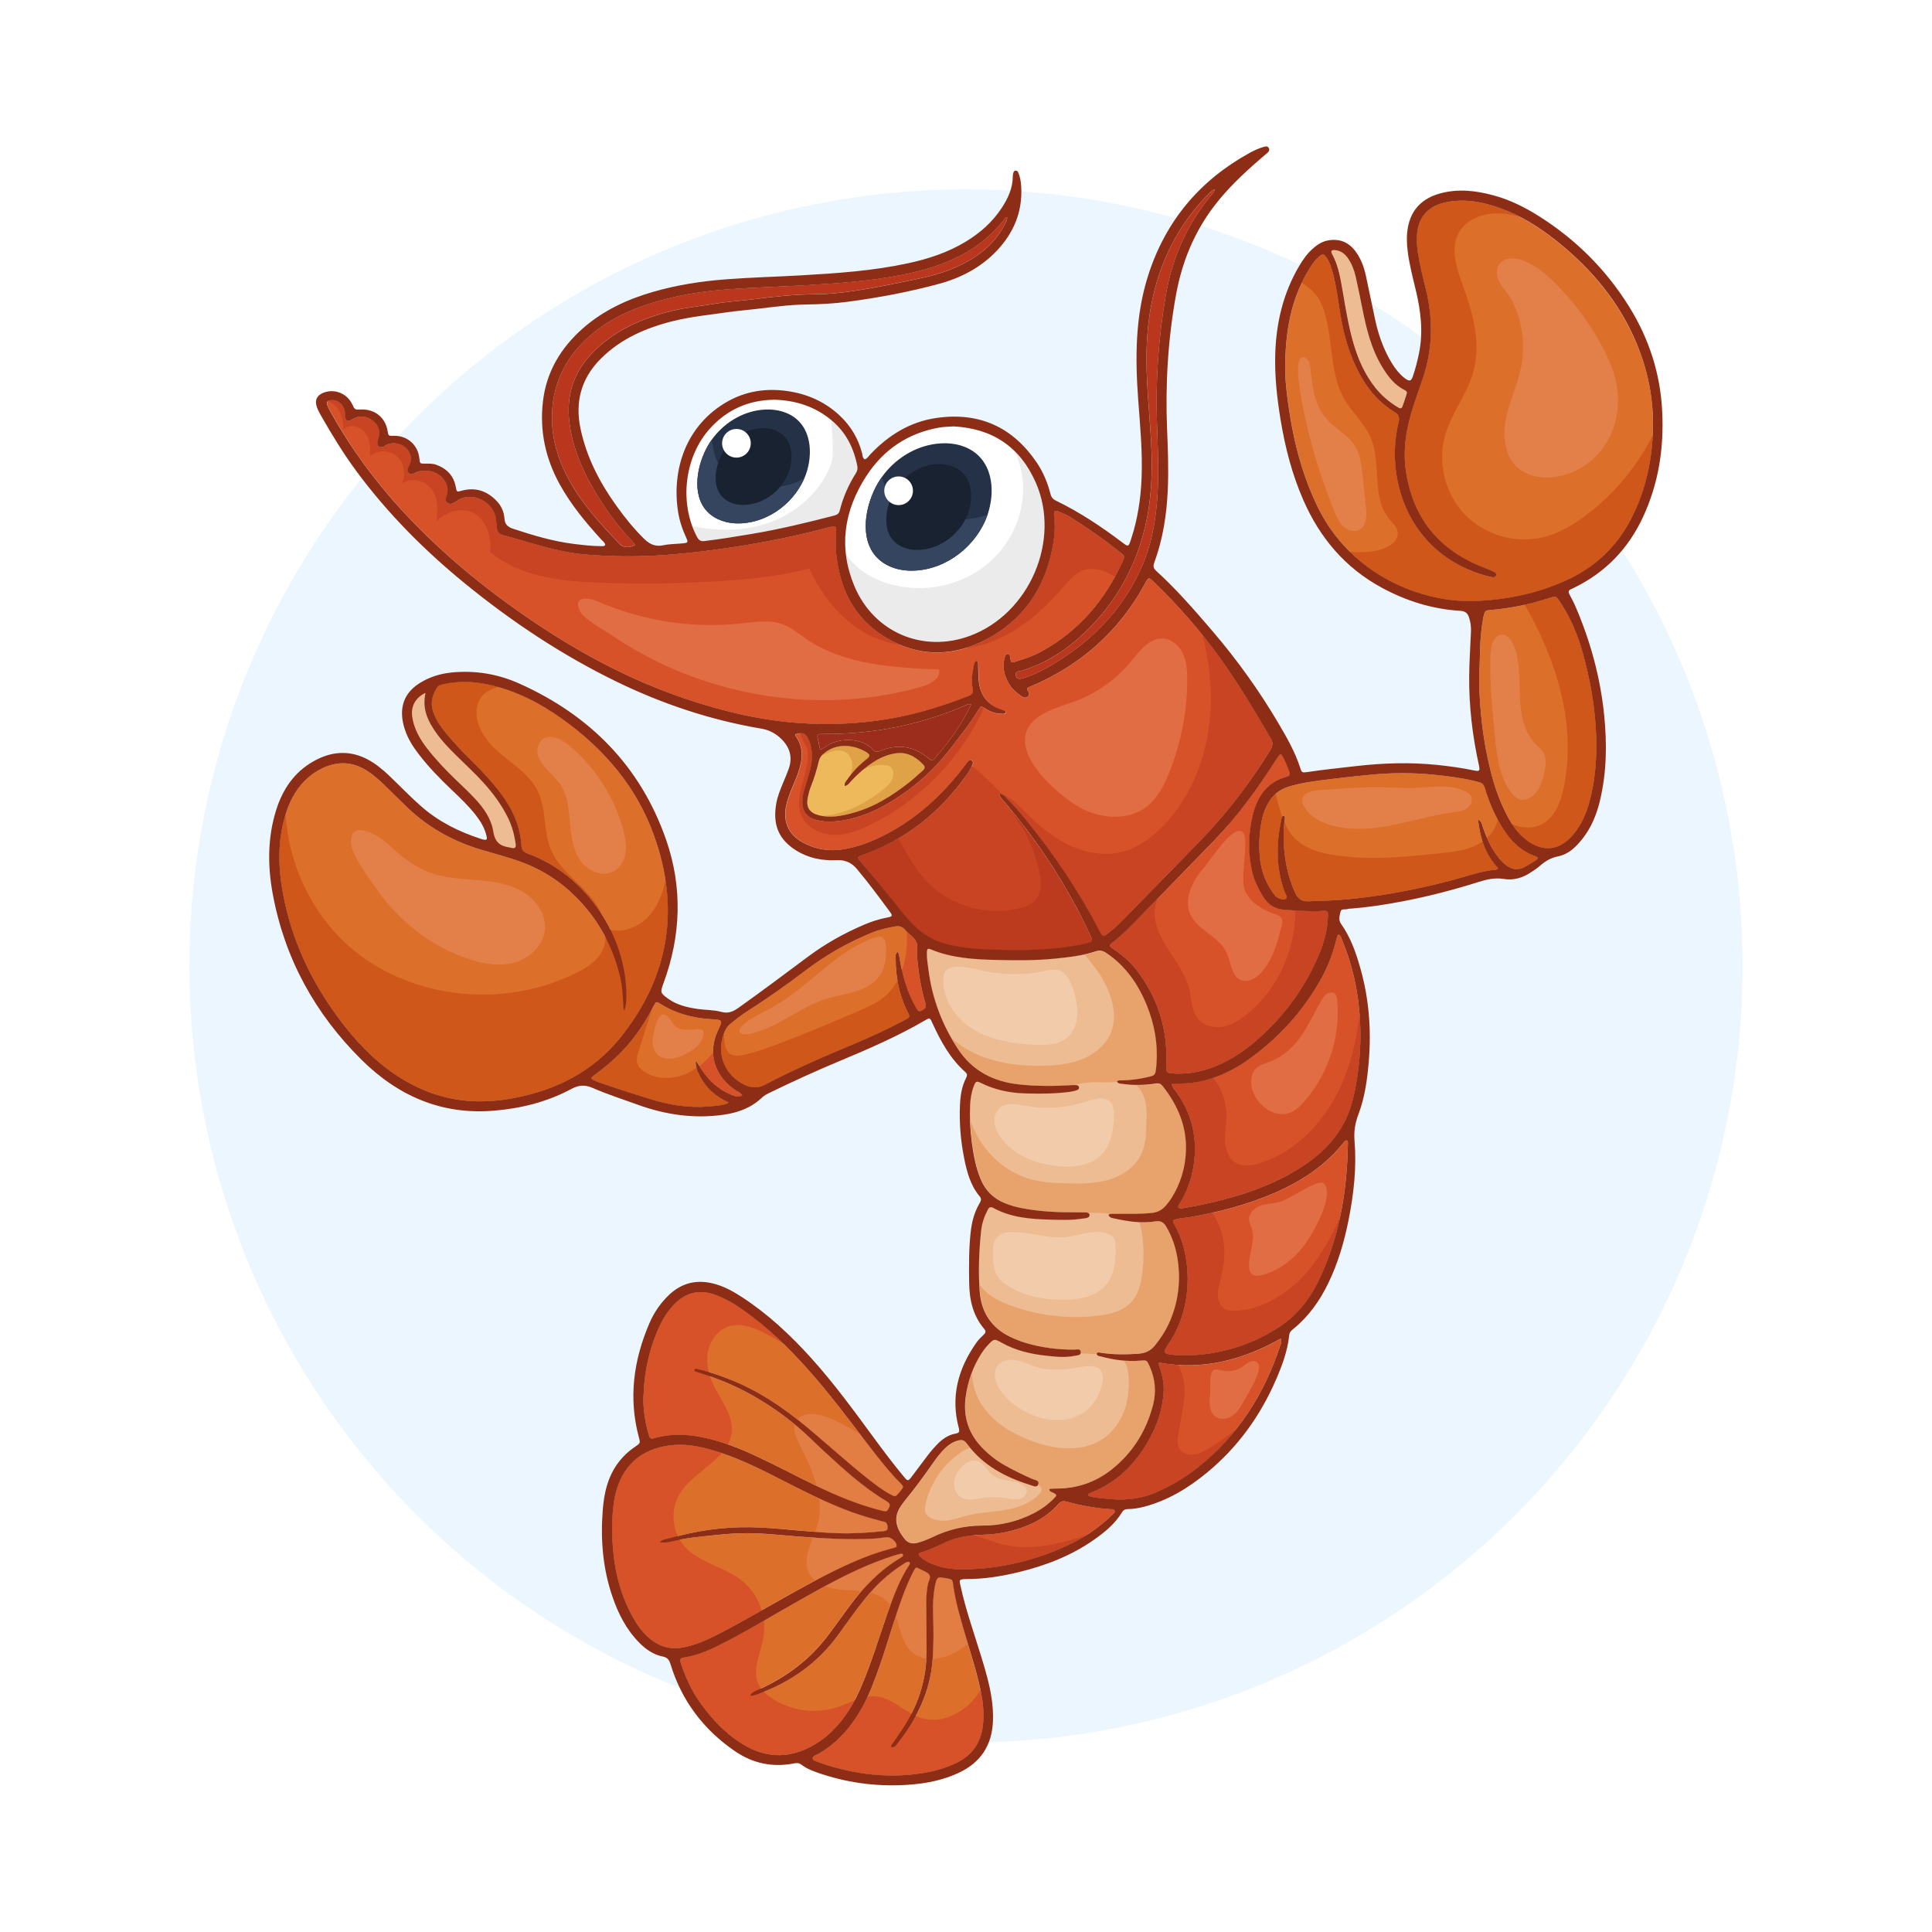 <?xml version="1.0" encoding="utf-8"?>
<!-- Generator: Adobe Illustrator 27.6.1, SVG Export Plug-In . SVG Version: 6.00 Build 0)  -->
<svg version="1.1" xmlns="http://www.w3.org/2000/svg" xmlns:xlink="http://www.w3.org/1999/xlink" x="0px" y="0px"
	 viewBox="0 0 500 500" style="enable-background:new 0 0 500 500;" xml:space="preserve">
<style type="text/css">
	.st0{fill:#FFFFFF;}
	.st1{fill:#EBF6FF;}
	.st2{fill:#DC6F2A;}
	.st3{fill:#D0571A;}
	.st4{fill:#EDBC92;}
	.st5{fill:#9C2D1D;}
	.st6{fill:#EDB95A;}
	.st7{fill:#BA371D;}
	.st8{fill:#D75228;}
	.st9{fill:#E8A36C;}
	.st10{fill:#F1CBAA;}
	.st11{fill:#C84422;}
	.st12{fill:#EBEBEB;}
	.st13{fill:#253147;}
	.st14{fill:#35455F;}
	.st15{fill:#192230;}
	.st16{fill:#DFA246;}
	.st17{fill:#E38049;}
	.st18{fill:#E06D44;}
	.st19{fill:#BC3A1E;}
	.st20{fill:#E27D44;}
	.st21{fill:#8D2D16;}
</style>
<g id="BACKGROUND">
	<rect class="st0" width="500" height="500"/>
</g>
<g id="OBJECTS">
	<circle class="st1" cx="250" cy="250" r="200.98"/>
	<g>
		<g>
			<path class="st2" d="M427.78,110.88c-0.01,0.61-0.04,1.22-0.07,1.82c-0.37,7.32-2,14.37-5.31,21.03
				c-3.8,7.64-9.58,13.15-17.36,16.61c-0.4,0.18-0.8,0.35-1.21,0.52c-7.16,2.99-14.67,4.46-22.42,4.7
				c-9.71,0.3-22.53-3.38-32.06-12.76c-3.32-3.27-6.24-7.23-8.49-11.95c-3.12-6.54-5.18-13.4-6.5-20.5
				c-1.03-5.54-1.71-11.12-1.75-14.43c-0.03-6.61,0.63-12.13,2.13-17.09c0.59-1.95,1.3-3.8,2.16-5.62c0.42-0.9,0.89-1.79,1.38-2.66
				c0.75-1.33,1.58-2.6,2.65-3.68c0.16-0.16,0.32-0.32,0.49-0.46c0.85-0.75,1.16-0.72,1.81,0.19c0.9,1.25,1.32,2.7,1.72,4.16
				c0.83,3.09,1.24,6.25,1.73,9.4c0.78,5.01,1.93,9.89,4.1,14.51c2.32,4.94,5.44,9.19,10.19,12.04c1.14,0.69,1.23,1.51,0.97,2.62
				c-0.74,3.18-1.09,6.41-0.93,9.67c0.04,0.94,0.13,1.89,0.24,2.82c0.92,7.39,4.11,14.47,9.76,19.75c3.49,3.27,7.92,5.85,13.34,7.4
				c0.61,0.17,1.24,0.3,1.86,0.43c0.44,0.09,0.83-0.03,0.98-0.49c0.12-0.39-0.13-0.69-0.45-0.85c-0.57-0.29-1.15-0.54-1.75-0.77
				c-2.84-1.05-5.56-2.33-8.09-4c-7.55-4.98-11.59-12.15-12.99-20.93c-0.69-4.3-0.36-8.5,0.58-12.63c0.04-0.2,0.09-0.4,0.14-0.6
				c0.05-0.2,0.1-0.41,0.15-0.61c0.15-0.61,0.32-1.22,0.5-1.82c0.18-0.6,0.37-1.21,0.57-1.81c0.66-1.98,1.32-3.96,2.03-5.92
				c2.89-7.93,3.15-15.97,1.12-24.14c-0.8-3.21-1.61-6.41-2.09-9.69c-0.17-1.15-0.24-2.31-0.23-3.47c0.06-5.29,2.78-8.44,7.96-9.38
				c4.67-0.84,9.13,0.02,13.49,1.57c1.72,0.61,3.38,1.34,4.99,2.16c3.34,1.7,6.46,3.8,9.42,6.15c8.15,6.46,14.93,14.09,19.52,23.5
				C425.98,93.61,427.98,102.02,427.78,110.88z"/>
			<path class="st3" d="M427.71,112.7c-0.37,7.32-2,14.37-5.31,21.03c-3.8,7.64-9.58,13.15-17.36,16.61c-0.4,0.17-0.8,0.34-1.19,0.5
				c0,0-0.01,0.01-0.01,0.01c-7.16,2.99-14.67,4.46-22.42,4.7c-9.71,0.3-22.53-3.38-32.06-12.76c2.57,0.29,5.18,0.14,7.69-0.49
				c2.34-0.59,5.02-2.28,4.65-4.68c-0.21-1.35-1.35-2.32-2.22-3.37c-4.65-5.65-1.85-14.41-4.8-21.11c-1.58-3.61-4.7-6.31-6.69-9.71
				c-3.91-6.71-2.94-15.13-5.18-22.56c-0.86-2.85-2.2-5.11-4.64-6.83c-0.45-0.32-0.87-0.58-1.26-0.84c0.42-0.9,0.89-1.79,1.38-2.66
				c0.75-1.33,1.58-2.6,2.65-3.68c0.16-0.16,0.32-0.32,0.49-0.46c0.85-0.75,1.16-0.72,1.81,0.19c0.9,1.25,1.32,2.7,1.72,4.16
				c0.83,3.09,1.24,6.25,1.73,9.4c0.78,5.01,1.93,9.89,4.1,14.51c2.32,4.94,5.44,9.19,10.19,12.04c1.14,0.69,1.23,1.51,0.97,2.62
				c-0.74,3.18-1.09,6.41-0.93,9.67c0.04,0.94,0.13,1.89,0.24,2.82c0.92,7.39,4.11,14.47,9.76,19.75c3.49,3.27,7.92,5.85,13.34,7.4
				c0.61,0.17,1.24,0.3,1.86,0.43c0.44,0.09,0.83-0.03,0.98-0.49c0.12-0.39-0.13-0.69-0.45-0.85c-0.57-0.29-1.15-0.54-1.75-0.77
				c-2.84-1.05-5.56-2.33-8.09-4c-7.55-4.98-11.59-12.15-12.99-20.93c-0.69-4.3-0.36-8.5,0.58-12.63v0.01l0.14-0.61
				c0.05-0.2,0.1-0.41,0.15-0.61c0.16-0.61,0.32-1.22,0.5-1.82c0.18-0.6,0.37-1.21,0.57-1.81c0.66-1.98,1.32-3.96,2.03-5.92
				c2.89-7.93,3.15-15.97,1.12-24.14c-0.8-3.21-1.61-6.41-2.09-9.69c-0.17-1.15-0.24-2.31-0.23-3.47c0.06-5.29,2.78-8.44,7.96-9.38
				c4.67-0.84,9.13,0.02,13.49,1.57c1.72,0.61,3.38,1.34,4.99,2.16c-2.07-0.52-4.16-0.86-6.28-0.78c-3.71,0.13-7.58,1.81-9.35,5.07
				c-2.29,4.24-0.43,9.42,1.22,13.94c2.59,7.1,4.6,14.89,2.53,22.16c-1.62,5.67-5.57,10.46-7.22,16.12
				c-2.08,7.13-0.06,15.31,5.1,20.65c5.16,5.34,13.26,7.64,20.46,5.81c3.97-1.01,7.57-3.16,10.85-5.62
				C417.71,127.93,423.62,120.77,427.71,112.7z"/>
			<path class="st4" d="M132.04,219.35c-0.06-0.01-0.11-0.03-0.17-0.04c-2.37-0.33-3.73-1.31-4.16-4.04
				c-0.53-3.34-2.52-6.2-4.86-8.68c-1.55-1.64-3.19-3.2-4.83-4.76c-2.69-2.57-5.24-5.25-7.51-8.2c-1.9-2.46-3.4-5.11-3.83-8.26
				c-0.35-2.58,0.9-4.91,3.45-6.05c-0.97,4.2,0.7,7.46,2.91,10.54c1.46,2.03,3.2,3.81,4.97,5.57c2.39,2.37,4.87,4.64,7.13,7.13
				c2.5,2.77,4.7,5.74,6.34,9.1c1,2.05,1.61,4.22,1.94,6.46C133.62,219.5,133.37,219.68,132.04,219.35z"/>
			<path class="st5" d="M212.87,193.81c0.35-0.2,0.66-0.47,1-0.7c3.46-2.38,9.42-2.14,12.05,0.9c0.64,0.74,1.23,0.6,2,0.28
				c4.49-1.85,8.61-1.17,12.35,1.92c0.93,0.77,0.98,0.79,1.81-0.17c1.21-1.4,2.43-2.81,3.53-4.3c2.17-2.93,4.11-6.01,5.74-9.41
				c-0.73-0.29-1.1,0.07-1.51,0.24c-11.5,4.94-23.5,7.39-36.01,7.37c-0.52,0-1.04,0-1.57,0.03c-0.58,0.03-0.81,0.31-0.66,0.92
				c0.21,0.84,0.34,1.7,0.52,2.55C212.2,193.87,212.47,194.04,212.87,193.81z"/>
			<path class="st2" d="M160.42,268.67c-6.09,7.53-14.15,12.17-23.36,14.58h0c-1.23,0.33-2.49,0.61-3.77,0.85
				c-3.88,0.74-7.79,1.1-11.76,0.82c-7.07-0.51-13.43-2.94-19.26-6.87c-5.9-3.98-10.64-9.13-14.83-14.82
				c-7.05-9.58-11.97-20.11-14.17-31.84c-1.27-6.75-1.45-13.49,0.5-20.16c0.04-0.15,0.09-0.3,0.14-0.45c1-3.27,2.51-6.27,4.97-8.73
				c1.45-1.45,3.1-2.61,4.98-3.44c3.85-1.69,7.56-1.41,11.11,0.85c1.62,1.03,3.05,2.31,4.43,3.64c1.83,1.78,3.66,3.57,5.47,5.36
				c5.52,5.45,12.07,9.15,19.48,11.39c3.99,1.21,8.05,2.19,11.93,3.77c5.64,2.29,10.4,5.77,14.46,10.3
				c1.11,1.24,2.13,2.52,3.06,3.84c1.07,1.51,2.02,3.09,2.86,4.71c1.72,3.31,3,6.85,3.87,10.6c0.52,2.21,0.62,4.48,0.76,6.73
				c0.03,0.46-0.09,0.93,0.31,1.73c0.44-1.5,0.48-2.7,0.48-3.89c0.01-5.72-1.42-11.59-4.07-16.98c-0.7-1.42-1.48-2.81-2.34-4.15
				c-4.45-6.94-11.02-12.68-19.1-15.64c-1.04-0.38-1.56-0.86-1.63-2.07c-0.31-5.02-2.26-9.41-5.26-13.4
				c-2.24-2.98-4.76-5.71-7.4-8.31c-2.69-2.65-5.29-5.38-7.62-8.36c-1.18-1.52-2.16-3.15-2.68-5.03c-0.58-2.07,0-3.89,1.04-5.64
				c0.44-0.73,1.19-0.89,1.93-1.05c3.86-0.85,7.72-0.68,11.56,0.16c0.82,0.18,1.64,0.38,2.44,0.61c6.05,1.7,11.52,4.66,16.64,8.33
				c10.73,7.69,19.06,17.4,23.59,29.88c1.43,3.96,2.45,7.85,3.03,11.69C174.47,242.4,170.54,256.16,160.42,268.67z"/>
			<path class="st2" d="M238.67,261.46c-0.65,0.4-1.06,0.25-1.42-0.37c-0.98-1.72-1.84-3.49-2.51-5.35
				c-0.54-1.51-0.96-3.05-1.31-4.61c-0.18-0.81-0.35-1.63-0.51-2.45c-0.15-0.76-0.17-1.57-0.59-2.37c-0.7,0.5-0.53,1.12-0.53,1.65
				c0,1.96,0.14,3.9,0.45,5.8c0.44,2.7,1.23,5.32,2.49,7.84c0.16,0.31,0.32,0.62,0.46,0.94c0.2,0.43,0.11,0.79-0.32,1.03
				c-0.4,0.23-0.81,0.46-1.22,0.67c-4.01,2.09-8.1,4.02-12.28,5.76c-7.92,3.3-15.8,6.7-23.39,10.69c-1.99,1.04-3.7,0.9-5.57-0.07
				c-5.02-2.59-7.09-8.05-5.07-13.18c0.12-0.3,0.25-0.6,0.4-0.89c0.29-0.58,0.67-1.07,1.17-1.48c1.56-1.3,3.18-2.53,4.89-3.62
				c4.98-3.19,9.8-6.61,14.52-10.2c5.38-4.09,11.21-7.42,17.48-9.95c1.89-0.76,3.87-1.18,5.87-1.55c0.99-0.18,1.77,0.04,2.48,0.83
				c0.17,0.19,0.35,0.37,0.53,0.54c0.84,0.79,1.81,1.49,2.33,2.44c0.65,1.18,0.17,2.73,0.29,4.11c0.36,3.99,0.97,7.93,2.09,11.79
				C239.76,260.68,239.62,260.88,238.67,261.46z"/>
			<path class="st2" d="M192.07,283.55c-1.27,0.46-2.24,0.04-3.18-0.37c-3.17-1.41-5.59-3.69-7.44-6.59
				c-0.16-0.24-0.31-0.49-0.46-0.73c-0.28-0.44-0.56-0.89-0.87-1.38c-0.14,0.5-0.09,1.17,0.12,1.91c0.39,1.41,1.32,3.12,2.52,4.61
				c1.5,1.86,3.41,3.21,5.83,4.36c-1.27,0.67-2.32,0.69-3.31,0.81c-5.31,0.66-10.52,0.17-15.64-1.35
				c-4.77-1.41-9.51-2.95-14.21-4.58c-0.54-0.19-1.09-0.4-1.61-0.65c-0.92-0.43-0.96-0.65-0.1-1.27c2.59-1.88,5.03-3.92,7.26-6.22
				c3.01-3.11,5.44-6.63,7.5-10.41c0.08-0.15,0.16-0.3,0.24-0.45c0,0,0-0.01,0-0.01c0.16-0.31,0.32-0.62,0.49-0.92
				c0.64-1.16,0.68-1.2,1.82-0.48c3.97,2.5,8.35,3.63,12.99,3.92c3.1,0.2,3.1,0.22,1.79,2.95c-0.91,1.91-1.32,3.86-1.25,5.75
				c0.14,3.83,2.22,7.4,5.98,9.82C191.03,282.61,191.7,282.76,192.07,283.55z"/>
			<path class="st6" d="M238.81,199.39c-1.14,0.99-2.23,2.03-3.41,2.97c-4.48,3.56-9.26,6.57-14.86,8.06
				c-2.58,0.68-5.17,1.23-7.83,0.74c-0.24-0.04-0.49-0.1-0.73-0.16c-2.51-0.64-3.45-2.07-2.93-4.62c0.2-0.96,0.44-1.93,0.81-2.83
				c0.89-2.15,1.53-4.38,2.08-6.62c0.15-0.61,0.41-1.07,0.81-1.49c0.07-0.08,0.15-0.16,0.24-0.24c3.58-3.26,8.36-2.28,11.16-0.55
				c1.11,0.69,1.09,1.05,0.01,1.91c-1.5,1.18-2.84,2.51-4.02,4c-0.33,0.42-0.66,0.86-0.97,1.3c-0.31,0.45-0.79,0.86-0.53,1.61
				c0.79-0.21,1.17-0.82,1.62-1.31c0.95-1.03,1.96-2.01,3.03-2.89c0.84-0.7,1.71-1.36,2.64-1.96c1.76-1.15,3.66-1.97,5.76-2.31
				c3.01-0.48,5.26,0.86,7.24,2.92C239.44,198.44,239.34,198.93,238.81,199.39z"/>
			<path class="st0" d="M221.51,122.44c-1.9,3.01-3.32,6.24-4.19,9.7c-0.2,0.78-0.67,1.1-1.43,1.3c-7.07,1.82-14.15,3.55-21.35,4.75
				c-4.06,0.68-8.11,1.36-12.2,1.84c-0.99,0.12-1.47-0.2-1.92-1.03c-0.5-0.93-0.93-1.89-1.29-2.88c-3.07-8.39-1.33-18.71,4.64-25.27
				c4.45-4.89,10.01-7.35,16.7-7.4c5.44,0.16,10.42,1.74,14.7,5.29l0.01,0.01c3.74,3.11,5.78,7.17,6.69,11.87
				C222.01,121.3,221.87,121.88,221.51,122.44z"/>
			<path class="st7" d="M280.66,163.77c-4.72,4.47-10.07,8-16.41,9.84c-0.55,0.16-1.58,0.08-1.36,1.17c0.18,0.9,0.78,1.1,2.08,0.69
				c0.83-0.26,1.65-0.55,2.44-0.91c3.95-1.75,7.57-4.05,11.01-6.62c7.1-5.3,12.64-11.92,16.47-19.92c3.15-6.6,4.36-13.68,4.73-20.9
				c0.31-6.08-0.02-12.18-0.21-18.27c-0.34-10.87,0.45-21.65,2.29-32.39c1.65-9.61,5.39-18.18,11.57-25.7
				c0.4-0.49,0.9-0.91,1.14-1.73c-0.3,0.09-0.43,0.09-0.51,0.16c-0.35,0.3-0.7,0.61-1.03,0.93c-3.12,3.14-5.84,6.61-8.09,10.42
				c-5.29,8.95-7.61,18.73-8,29.04c-0.32,8.49,0.74,16.91,1.16,25.37c0.36,7.22,0.1,14.38-1.59,21.43
				C293.79,147.03,288.62,156.23,280.66,163.77z"/>
			<path class="st8" d="M343.66,237.33c-0.15,3.4-1,6.65-2.33,9.76c-3.13,7.34-7.51,13.82-13.22,19.44
				c-3.22,3.17-6.66,5.95-10.64,8.05c-3.84,2.04-7.94,3.22-12.32,3.27c-0.29,0-0.58,0-0.87-0.02c-2.53-0.13-2.5-0.14-2.41-2.71
				c0.32-8.92-2.22-16.94-7.65-24.03c-1.71-2.24-3.81-4.04-6.17-5.58c-1.1-0.72-1.11-0.81-0.13-1.57c2.87-2.2,5.32-4.83,7.83-7.42
				c1.27-1.31,2.54-2.62,3.82-3.93c4.92-5.06,9.85-10.09,14.75-15.18c1.2-1.25,2.37-2.52,3.5-3.83c4.58-5.27,8.61-10.97,12.37-16.86
				c0.28-0.44,0.57-0.87,0.87-1.3c0.06-0.09,0.19-0.12,0.48-0.29c1.04,1.5,1.56,3.16,2.21,4.76c0.17,0.43,0.03,0.79-0.45,0.97
				c-0.16,0.06-0.32,0.14-0.49,0.19c-4.93,1.39-7.36,5.06-8.53,9.68c-1.21,4.78-1.31,9.64-0.29,14.49c0.51,2.42,1.59,4.58,2.85,6.69
				c1.41,2.36,3.42,3.5,6.14,3.59c0.62,0.02,1.25,0.05,1.88,0.09c0.13,0.01,0.26,0.01,0.4,0.02c2.31,0.13,4.62,0.3,6.94,0.12
				C343.62,235.63,343.73,235.8,343.66,237.33z"/>
			<path class="st8" d="M328.7,194.17c-5.38,8.74-11.6,16.81-18.79,24.13c-6.27,6.38-12.49,12.79-18.74,19.18
				c-1.38,1.41-2.8,2.79-4.36,4c-1.37,1.06-1.45,1.03-2.26-0.52c-4.71-9.04-10.23-17.54-16.49-25.54c-0.86-1.1-1.73-2.19-2.62-3.27
				c-0.56-0.68-1.12-1.35-1.69-2.02c-1.13-1.32-2.3-2.6-3.55-3.8c-0.23-0.22-0.43-0.52-0.74-0.69c-0.03-0.02-0.06-0.03-0.09-0.05
				c-0.15-0.07-0.31-0.1-0.52-0.09c-0.08,0-0.17,0.01-0.27,0.03c0.2,0.9,0.81,1.39,1.28,1.95c0.77,0.91,1.53,1.83,2.28,2.76
				c6.72,8.29,12.61,17.13,17.48,26.66c0.11,0.21,0.21,0.41,0.32,0.62c0.83,1.66,1.63,3.33,2.41,5.02c0.44,0.96,0.32,1.21-0.71,1.48
				c-1.85,0.5-3.75,0.83-5.64,1.09c-0.97,0.13-1.95,0.24-2.92,0.34c-5.56,0.57-11.14,0.54-16.7,0.33c-4.05-0.15-8.1-0.45-12.04-1.6
				c-3.02-0.89-5.61-2.46-7.84-4.67c-1.66-1.63-3.11-3.45-4.52-5.29c-2.9-3.78-5.87-7.5-9.03-11.06c-0.33-0.38-0.81-0.69-0.78-1.3
				c0.27-0.34,0.69-0.42,1.06-0.55c3.3-1.16,6.39-2.59,9.28-4.28c6.59-3.85,12.16-9.03,16.87-15.33c0.25-0.34,0.5-0.68,0.75-1.03
				c0.53-0.74,0.95-1.55,1.39-2.35c0.01-0.01,0.02-0.03,0.03-0.05c0.25-0.46,0.51-1.06,0-1.43c-0.57-0.41-0.93,0.18-1.26,0.57
				c-0.37,0.45-0.7,0.93-1.06,1.38c-5.5,7.12-12.01,13.06-20.05,17.21c-3.52,1.82-7.18,3.25-11.13,3.83
				c-3.57,0.53-6.94-0.03-10.11-1.73c-3.85-2.06-5.38-5.53-4.39-9.81c0.48-2.04,1.31-3.96,2.12-5.88c0.68-1.6,1.29-3.22,1.65-4.94
				c0.49-2.39,0.21-4.61-1.15-6.66c-0.13-0.19-0.23-0.4-0.33-0.6c-0.02-0.04,0-0.11,0-0.17c0.5-0.16,0.93-0.24,1.31-0.25
				c1.06-0.05,1.68,0.49,2.22,1.79c1.05,2.52,0.97,5.11,0.32,7.69c-0.4,1.57-0.89,3.12-1.37,4.67c-0.37,1.23-0.66,2.46-0.64,3.76
				c0.03,2.23,1.07,3.76,3.22,4.43c2.44,0.75,4.94,0.63,7.41,0.21c6.22-1.05,11.57-4.03,16.58-7.68c4.25-3.1,7.96-6.77,11.16-10.94
				c2.48-3.22,5.04-6.37,7.12-9.88c0.61-1.03,0.73-1.15,1.52-0.66c0.1,0.06,0.21,0.13,0.33,0.21c1.3,0.84,2.68,1.36,4.24,1.38
				c0.39,0.01,0.82,0.08,1.08-0.3c0.03-0.3-0.15-0.45-0.36-0.54c-0.26-0.12-0.54-0.2-0.82-0.29c-3.93-1.3-5.68-4.16-5.87-8.15
				c-0.05-1.22-0.07-2.44-0.1-3.66c-0.01-0.28,0.04-0.59-0.3-0.76c-0.66,0.13-0.72,0.72-0.82,1.19c-0.44,2-0.72,4.03-0.29,6.04
				c0.23,1.06-0.16,1.46-1.03,1.81c-3.01,1.23-6.09,2.26-9.19,3.22c-10.19,3.14-20.61,4.38-31.2,4c-0.07,0-0.15,0-0.22-0.01
				c-0.76-0.03-1.52-0.06-2.28-0.11c-10.42-0.62-20.51-3.02-30.39-6.34c-13.11-4.42-25.3-10.73-36.84-18.29
				c-13.15-8.62-25.36-18.41-36.09-29.96c-7.3-7.86-13.61-16.45-18.84-25.83c-0.34-0.61-0.69-1.22-0.94-1.86
				c-0.2-0.5-0.18-0.83,0.08-1.05c0.16-0.13,0.4-0.21,0.73-0.26c1.72-0.28,3.42,1.04,3.71,2.89c0.05,0.34,0.02,0.7,0.05,1.05
				c0.11,1.43,0.65,1.77,1.86,1.03c1.74-1.06,3.4-0.99,5.05,0.12c1.74,1.16,2.33,2.81,1.74,4.82c-0.08,0.28-0.23,0.54-0.26,0.83
				c-0.17,1.1,0.56,1.69,1.56,1.29c0.26-0.11,0.48-0.33,0.73-0.46c1.84-0.91,4.22-0.38,5.5,1.24c0.9,1.13,1.15,2.38,0.58,3.75
				c-0.11,0.27-0.25,0.53-0.38,0.78c-0.26,0.5-0.36,1,0.08,1.45c0.43,0.43,0.98,0.44,1.44,0.14c0.88-0.56,1.86-0.69,2.84-0.7
				c3.97-0.06,6.73,3.47,5.52,6.59c-0.23,0.6-0.37,1.29,0.28,1.74c0.59,0.41,1.22,0.26,1.79-0.12c0.2-0.13,0.4-0.24,0.59-0.37
				c4.03-2.83,9.82,0.42,10.14,4.85c0.05,0.64,0.26,1.27,0.25,1.89c-0.03,1.2,0.56,1.83,1.65,2.12c6.94,1.83,13.72,4.33,20.94,4.96
				c6.95,0.6,13.91,0.65,20.87,0.16c6.08-0.43,12.11-1.18,18.13-2.11c7.8-1.2,15.52-2.76,23.15-4.76c0.62-0.16,1.23-0.35,1.85-0.47
				c1.04-0.2,1.25-0.04,1.2,1.05c-0.08,2.09-0.2,4.19,0.03,6.26c1.08,9.96,5.59,17.81,14.68,22.41c0.6,0.3,1.2,0.58,1.8,0.83
				c5.66,2.39,11.4,2.58,17.03,0.85c1.77-0.54,3.52-1.27,5.26-2.19c9.49-4.98,15.05-13.03,17.13-23.49
				c0.56-2.79,0.86-5.62,0.47-8.48c-0.01-0.12-0.02-0.23-0.02-0.35c0-1.02,0.18-1.18,1.1-0.82c1.14,0.44,2.26,0.91,3.3,1.57
				c4.42,2.79,8.7,5.78,12.77,9.07c1.16,0.94,1.19,0.97,0.65,2.15c-0.63,1.39-1.3,2.74-2.03,4.05
				c-4.45,8.14-10.62,14.74-19.01,19.34c-2.15,1.18-4.45,1.97-6.78,2.67c-1.1,0.33-1.11,0.29-1.33-0.8c-0.01-0.05,0-0.12-0.01-0.17
				c-0.06-0.4-0.08-0.9-0.56-0.97c-0.57-0.08-0.76,0.42-0.89,0.87c-0.68,2.39-0.15,4.6,1.05,6.68c0.8,1.39,1.97,2.43,3.27,3.32
				c0.56,0.38,1.18,0.58,1.74,0.03c0.53-0.53,0.21-1.06-0.13-1.56c-0.07-0.09-0.09-0.21-0.14-0.32c0.06-0.33,0.36-0.43,0.61-0.54
				c13.06-5.44,23.11-14.25,29.91-26.7c0.97-1.76,0.96-1.78,2.36-0.43c4.48,4.33,8.68,8.9,12.57,13.74c1.52,1.9,3,3.84,4.43,5.82
				c4.82,6.7,9.05,13.77,13.18,20.9C329.47,192.26,329.35,193.11,328.7,194.17z"/>
			<path class="st0" d="M251.05,164.54c-12.2,4.53-24.92-0.86-29.95-12.9c-1.15-2.77-1.87-5.5-2.19-8.19
				c-0.37-3.19-0.18-6.32,0.53-9.4c0.85-3.68,2.45-7.27,4.7-10.76c4.45-6.9,10.8-11.2,18.98-12.64c1.21-0.21,2.42-0.19,3.68-0.29
				c6.48,0.34,11.76,2.46,15.79,6.41c2.2,2.15,4.01,4.85,5.45,8.11c0.15,0.34,0.29,0.68,0.42,1.02
				C274.24,140.63,266.1,158.94,251.05,164.54z"/>
			<path class="st7" d="M164.4,141c-0.22-0.27-0.42-0.55-0.65-0.8c-3.34-3.5-6.27-7.32-8.81-11.43c-3.75-6.07-6.76-12.45-7.6-19.64
				c-0.78-6.65,0.98-12.48,5.62-17.44c5.75-6.14,13.08-9.31,21.01-11.26c3.64-0.9,7.43-1.22,11.14-1.85
				c3.32-0.56,6.69-0.72,10.02-1.16c5.24-0.68,10.48-1.24,15.77-1.27c3.25-0.02,6.49-0.35,9.71-0.82c6.02-0.87,11.98-2.14,17.93-3.4
				c4.97-1.06,9.71-2.74,13.97-5.59c3.19-2.14,5.77-4.84,7.52-8.29c0.28-0.55,0.69-1.07,0.61-1.89c-0.57,0.18-0.73,0.58-0.97,0.89
				c-2.91,3.72-6.5,6.61-10.64,8.84c-4.85,2.62-10.06,4.14-15.43,5.2c-8.39,1.65-16.9,2.24-25.41,2.73
				c-6.72,0.39-13.45,0.57-20.16,1.07c-6.62,0.5-13.12,1.56-19.45,3.55c-5.98,1.88-11.55,4.53-16.26,8.76
				c-6.31,5.68-9.57,12.75-9.47,21.24c0.06,5.3,1.54,10.29,4,14.99c3.47,6.61,8.43,12.06,13.56,17.36
				C161.37,141.8,162.93,141.83,164.4,141z"/>
			<path class="st9" d="M287.27,314.17c-0.13,0.05-0.26,0.12-0.38,0.23c0.31,0.73,0.91,0.8,1.46,0.91c2.17,0.46,4.34,0.87,6.53,0.98
				c1.38,0.07,2.77,0.02,4.16-0.21c1.36-0.23,2.13,0.24,2.82,1.4c1.58,2.7,2.53,5.62,2.96,8.67c0.77,5.39,0.15,10.64-2,15.68
				c-0.98,2.32-2.32,4.4-3.9,6.36c-1.14,1.42-2.56,2.03-4.34,2.15c-3.37,0.23-6.72,0.25-10.05-0.32c-0.23-0.04-0.46-0.02-0.67,0.18
				c0,0.1,0,0.18,0.03,0.26c0.12,0.49,0.69,0.49,1.05,0.58c1.93,0.52,3.89,0.9,5.87,1.07c1.42,0.12,2.84,0.14,4.28,0.02
				c1.74-0.14,1.75-0.15,2.46,1.44c1.45,3.25,1.77,6.61,0.88,10.04c-1.75,6.72-5.23,12.35-10.7,16.69
				c-4.3,3.41-9.23,4.99-14.71,4.93c-0.4,0-0.81,0.03-1.21,0.05c-0.04,0-0.08,0.07-0.2,0.19c0.05,0.61,0.65,0.65,1.06,0.87
				c0.9,0.48,0.95,0.6,0.24,1.35c-1.58,1.66-3.42,2.96-5.46,3.99c-4.11,2.08-8.53,3.14-13.09,3.13c-4.59-0.01-8.84,1-12.92,2.96
				c-1.26,0.6-2.54,1.11-3.89,1.49c-1.52,0.42-2.74,0.02-3.63-1.31c-0.29-0.43-0.61-0.85-0.88-1.29c-1.3-2.17-1.44-4.37-0.07-6.57
				c0.4-0.64,0.83-1.26,1.31-1.84c2.5-3.05,4.84-6.23,7.1-9.47c0.96-1.38,1.97-2.73,3.18-3.92c0.92-0.91,1.97-1.63,3.22-1.99
				c1.25-0.36,1.78-0.17,2.54,0.86c4.13,5.57,9.92,8.6,16.35,10.61c0.71,0.23,1.77,0.82,2.09-0.27c0.28-0.95-0.92-1.01-1.55-1.29
				c-2.45-1.07-4.84-2.24-7.17-3.54c-2.04-1.14-3.87-2.56-5.52-4.21c-3.8-3.78-5.34-8.29-4.56-13.63c0.32-2.2,0.85-4.31,1.63-6.33
				c0.61-1.57,1.37-3.09,2.29-4.55c0.56-0.89,1.18-1.73,1.9-2.48c1.49-1.56,1.59-1.58,3.51-0.5c3.45,1.93,7.21,2.86,11.09,3.3
				c2.59,0.29,5.19,0.63,7.8,0.07c0.57-0.12,1.36-0.09,1.55-0.63c0.03-0.09,0.04-0.2,0.04-0.33c-0.07-0.99-1.09-0.65-1.71-0.64
				c-4.26,0.03-8.44-0.52-12.53-1.72c-1.34-0.39-2.62-0.92-3.88-1.51c-5.06-2.36-7.66-6.44-8.06-11.9
				c-0.04-0.57-0.08-1.15-0.11-1.72c-0.23-4.64,0-9.29,0.49-13.92c0.2-1.92,0.83-3.73,1.73-5.44c0.33-0.62,0.73-0.84,1.4-0.47
				c4.57,2.53,9.61,2.91,14.66,3.04c2.84,0.07,5.69,0.2,8.52-0.28c0.29-0.05,0.58-0.04,0.86-0.11c0.45-0.12,0.96-0.28,0.88-0.87
				c-0.04-0.26-0.19-0.41-0.38-0.49c-0.16-0.07-0.36-0.1-0.55-0.11c-0.99-0.02-1.97-0.03-2.96-0.03c-4.53,0.01-9.05-0.21-13.51-1.06
				c-1.6-0.3-3.16-0.74-4.66-1.37c-2.87-1.21-4.89-3.25-6.09-6.13c-1.29-3.08-1.87-6.33-2.31-9.61c-0.26-1.93-0.41-3.87-0.46-5.8
				c-0.04-1.25-0.03-2.5,0.03-3.75c0.08-1.69,0.34-3.35,0.95-4.93c0.5-1.31,0.7-1.4,1.89-0.82c3.55,1.76,7.31,2.56,11.24,2.69
				c3.89,0.12,7.78,0.11,11.64-0.38c0.7-0.09,1.37-0.25,2.02-0.5c0.27-0.11,0.47-0.34,0.44-0.68c-0.03-0.34-0.28-0.52-0.57-0.56
				c-0.26-0.04-0.54-0.05-0.82-0.04c-0.07,0-0.15,0.01-0.22,0.01c-4.64,0.29-9.28,0.33-13.91-0.17c-6.63-0.72-12.09-3.5-15.83-9.21
				c-0.58-0.88-1.13-1.78-1.64-2.68c-0.04-0.06-0.07-0.12-0.1-0.18c-3.1-5.47-5.08-11.35-5.88-17.67c-0.18-1.44-0.44-2.87-0.4-4.33
				c0.03-1.04,0.21-1.22,1.1-0.85c1.48,0.61,2.98,1.08,4.51,1.44c1.28,0.31,2.58,0.53,3.89,0.71c2.86,0.38,5.77,0.49,8.68,0.56
				c5.05,0.12,10.1,0.15,15.13-0.36c2.51-0.26,5.03-0.53,7.49-1.08c0,0,0.01,0,0.01,0c0.42-0.09,0.84-0.19,1.26-0.3
				c0.56-0.15,1.11-0.3,1.65-0.49c1.08-0.36,1.86-0.15,2.74,0.45c3.35,2.26,5.91,5.12,7.9,8.42c0.98,1.62,1.83,3.35,2.57,5.17
				c1.97,4.85,2.88,9.9,2.48,15.15c-0.02,0.29-0.03,0.58-0.07,0.87c-0.24,2.03-0.24,2.05-2.22,2.5c-2.15,0.5-4.33,0.79-6.54,0.85
				c-0.44,0.01-0.92-0.13-1.4,0.25c0.03,0.07,0.07,0.13,0.11,0.19h0c0.32,0.44,0.83,0.39,1.32,0.46c1.09,0.16,2.18,0.25,3.27,0.27
				c0,0,0,0,0,0c1.8,0.05,3.6-0.08,5.4-0.36c0.82-0.12,1.32,0.13,1.79,0.73c3.88,4.95,6.24,10.45,5.97,16.85
				c-0.18,4.3-1.41,8.33-3.68,12.01c-0.4,0.64-0.87,1.23-1.35,1.82c-0.98,1.21-2.13,1.92-3.81,2.09c-3.14,0.32-6.26,0.21-9.39,0.24
				C288.23,314.12,287.74,314,287.27,314.17z"/>
			<path class="st4" d="M347.6,75.97c0.77,4.39,1.49,8.79,2.75,13.08c1.21,4.09,2.93,7.93,5.6,11.29c1.6,2.02,3.54,3.66,5.73,5
				c0.44,0.27,0.98,0.63,1.28-0.14c0.41-1.08,0.75-2.19,1.1-3.29c0.15-0.47-0.11-0.74-0.52-0.95c-2.72-1.35-4.42-3.67-5.93-6.18
				c-2.72-4.55-3.97-9.6-4.99-14.73c-0.57-2.84-1.14-5.68-1.78-8.5c-0.37-1.64-0.98-3.22-1.93-4.63c-0.85-1.26-1.95-2.14-3.64-2.2
				c-0.65,0.01-0.9,0.3-0.55,0.93C346.5,68.86,346.98,72.43,347.6,75.97z"/>
			<path class="st2" d="M397.44,222.65c-0.91,0.62-1.87,1.17-2.83,1.71c-1.72,0.96-3.36,0.68-4.86-0.48
				c-1.5-1.15-2.56-2.68-3.52-4.28c-0.53-0.89-0.98-1.81-1.38-2.75c-0.42-0.98-0.78-1.97-1.14-2.98c-0.2-0.56-0.16-1.28-1.2-1.83
				c0.23,2.03,0.6,3.95,1.18,5.75c0.83,2.56,2.11,4.87,4.08,6.91c-0.34,0.21-0.48,0.36-0.63,0.37c-3.8,0.29-7.34,1.64-10.97,2.61
				c-8.24,2.2-16.59,3.85-25.07,4.8c-4.15,0.46-8.32,0.65-12.5,0.75c-1.7,0.04-2.67-0.64-3.36-2.14c-1.38-2.98-2.21-6.09-2.65-9.33
				c-0.41-2.96-0.5-5.93-0.19-8.9c0.04-0.33,0.08-0.66,0.12-0.99c0.04-0.26,0.13-0.58-0.27-0.77c-0.22,0.03-0.36,0.13-0.44,0.26
				c-0.15,0.22-0.15,0.53-0.2,0.79c-1.39,6.36-1.37,12.66,0.92,18.84c0.19,0.51,0.81,1.11,0.29,1.56c-0.56,0.48-1.34,0.09-1.97-0.16
				c-0.66-0.27-1.06-0.89-1.46-1.46c-1.93-2.71-3.02-5.74-3.32-9.04c-0.3-3.37-0.14-6.73,0.59-10.04c0.27-1.19,0.7-2.33,1.25-3.43
				c0.59-1.17,1.32-2.17,2.22-2.97c0.94-0.84,2.05-1.47,3.39-1.87c3.24-0.99,6.57-1.42,9.9-1.84c3.91-0.49,7.83-0.93,11.75-1.29
				c5.32-0.49,10.66-0.49,15.99,0.04c3.46,0.35,6.91,0.79,10.3,1.58c0.39,0.09,0.78,0.24,1.17,0.31c0.99,0.16,1.45,0.75,1.73,1.69
				c0.82,2.77,1.89,5.45,3.26,8c0.2,0.37,0.4,0.74,0.61,1.1c2.18,3.75,4.89,6.91,9.14,8.41
				C398.1,221.86,398.12,222.19,397.44,222.65z"/>
			<path class="st2" d="M411.16,208.13c-0.77,2.64-1.88,5.12-3.58,7.3c-4.71,6.07-10,4.48-13.75,0.91
				c-0.98-0.94-1.81-1.99-2.53-3.11c-0.75-1.16-1.4-2.39-2-3.65c-2.37-4.9-3.67-10.13-4.71-15.43c-0.98-4.93-1.95-13.29-1.75-20.2
				c0.24-3.5,0.03-8.57,0.94-13.56c0.07-0.34,0.11-0.69,0.19-1.02c0.32-1.29,0.42-1.39,1.73-1.5c3.01-0.25,5.97-0.7,8.89-1.36
				c2.15-0.48,4.28-1.07,6.39-1.76c1.63-0.53,1.67-0.55,2.68,0.95c2.75,4.08,4.64,8.56,5.95,13.28c2.01,7.23,3.3,14.59,3.49,22.11
				C413.24,196.85,412.78,202.56,411.16,208.13z"/>
			<path class="st2" d="M233.14,385.73c-0.14,0.19-0.29,0.36-0.44,0.54c-0.99,1.16-0.99,1.16-2.29,0.46
				c-2.04-1.1-3.87-2.51-5.68-3.94c-0.06-0.04-0.11-0.09-0.17-0.13c-5.45-4.33-10.59-9.04-15.95-13.5c-0.74-0.61-1.48-1.22-2.23-1.8
				c-5.51-4.34-11.41-8.04-18.02-10.57c-1.63-0.62-3.28-1.22-4.96-1.71c-0.43-0.13-0.87-0.25-1.31-0.37
				c-0.56-0.15-1.12-0.29-1.68-0.42c-0.28-0.07-0.62-0.17-0.7,0.24c-0.05,0.25,0.17,0.39,0.41,0.46c0.44,0.14,0.88,0.3,1.32,0.43
				c0.76,0.24,1.52,0.48,2.27,0.74c8.07,2.8,15.35,7.04,21.97,12.47c0.24,0.19,0.48,0.39,0.71,0.59c2.32,1.94,4.42,4.11,6.64,6.15
				c2.91,2.68,5.83,5.38,8.9,7.86c2.37,1.92,4.85,3.72,7.5,5.3c0.66,0.39,1.1,0.78,0.65,1.66c-0.48,0.94-0.6,1.1-1.76,0.81
				c-4.57-1.14-8.96-2.78-13.26-4.7c-1.26-0.56-2.5-1.14-3.74-1.74c-0.97-0.46-1.93-0.94-2.9-1.42c-2.94-1.47-5.87-2.98-8.82-4.44
				c-3.68-1.81-7.38-3.56-11.25-4.91v0c-0.9-0.31-1.8-0.6-2.71-0.87c-5.36-1.57-10.76-2.3-16.28-0.76c-1,0.28-1.18,0.12-1.53-1.09
				c-0.89-3.02-1.31-6.12-1.32-8.71c0.11-7.02,1.42-13.22,4.14-19.1c0.8-1.74,1.78-3.35,3.01-4.81c0.27-0.32,0.56-0.64,0.86-0.94
				c2.98-3.05,6.46-3.89,10.5-2.44c1.31,0.47,2.56,1.06,3.76,1.73c1.27,0.71,2.49,1.51,3.69,2.35c3.65,2.57,7.02,5.45,10.2,8.53
				c2.15,2.08,4.21,4.25,6.21,6.48c4.86,5.43,9.27,11.21,13.69,16.99c0.77,0.99,1.53,1.99,2.29,2.98c1.6,2.08,3.21,4.15,4.9,6.14
				c1.05,1.23,2.13,2.43,3.27,3.59C233.9,384.75,233.89,384.77,233.14,385.73z"/>
			<path class="st8" d="M348.83,296.1c-0.11,6.46-0.72,12.82-2.05,19.03c-1.08,5.05-2.65,10-4.82,14.82
				c-2.3,5.1-5.39,9.63-10.05,12.89c-5.8,4.05-12.27,6.46-19.27,7.5c-2.19,0.32-4.38,0.41-6.59,0.39c-0.7,0-1.39-0.02-2.09-0.08
				c-2.99-0.28-3.1-0.53-1.46-2.97c2.75-4.07,4.24-8.57,4.73-13.47c0.41-4.16,0.05-8.22-1.12-12.21c-0.49-1.67-1.14-3.29-2.02-4.79
				c-0.23-0.4-0.55-0.76-0.49-1.36c1.35-0.62,2.89-0.58,4.34-0.83c1.93-0.33,3.85-0.71,5.76-1.14c5.56-1.23,10.99-2.89,16.24-5.17
				c5.79-2.52,11.1-5.79,15.52-10.38c0.76-0.8,1.45-1.66,2.19-2.48c0.25-0.28,0.41-0.73,0.91-0.68
				C348.93,295.4,348.83,295.77,348.83,296.1z"/>
			<path class="st8" d="M350.29,283.82c-1.52,6.78-5.19,12.06-10.66,16.21c-5.29,4.01-11.21,6.73-17.48,8.78
				c-5.13,1.68-10.38,2.88-15.69,3.79c-0.45,0.08-0.91,0.18-1.46-0.05c-0.17-0.61,0.3-1.03,0.57-1.49
				c2.44-4.15,3.63-8.63,3.68-13.43c0.07-5.65-1.64-10.72-4.96-15.27c-0.37-0.5-0.89-0.92-1.03-1.83c1.82-0.19,3.55-0.09,5.27-0.32
				c1.85-0.25,3.64-0.67,5.36-1.24c2.15-0.71,4.21-1.66,6.2-2.81c0.8-0.46,1.59-0.97,2.34-1.5c8.32-5.81,14.99-13.11,19.83-22.05
				c1.58-2.91,2.69-6.03,3.51-9.25c0.13-0.5,0.21-1.02,0.56-1.53c0.71,0.3,0.78,0.98,1.01,1.52c2.07,4.95,3.44,10.1,4.13,15.4
				c0.17,1.28,0.3,2.56,0.39,3.83C352.41,269.71,351.87,276.79,350.29,283.82z"/>
			<path class="st2" d="M232.02,399.96c0.03,0.37-0.23,0.49-0.52,0.57c-0.61,0.17-1.23,0.33-1.84,0.5
				c-6.06,1.71-11.72,4.38-17.28,7.28c-0.46,0.24-0.93,0.49-1.39,0.73c-0.24,0.13-0.48,0.25-0.72,0.38
				c-4.43,2.37-8.79,4.86-13.16,7.33c-3.02,1.71-6.04,3.4-9.09,5.04c-2.2,1.18-4.42,2.3-6.74,3.23c-1.46,0.58-2.95,1.01-4.5,1.31
				c-3.54,0.68-6.53-0.36-9.12-2.74c-1.6-1.46-2.84-3.22-3.88-5.11c-2.92-5.25-4.49-10.91-5.05-16.87
				c-0.37-3.94-0.46-7.87,0.01-11.81c0.19-1.62,0.47-3.21,0.98-4.76c0.85-2.61,2.1-4.74,3.73-6.41c2.39-2.47,5.6-3.95,9.56-4.52
				c4.78-0.69,9.31,0.43,13.77,1.94c0.07,0.02,0.13,0.05,0.2,0.07c0.16,0.05,0.31,0.11,0.47,0.16c4.95,1.73,9.63,4.07,14.29,6.43
				c3.39,1.73,6.78,3.46,10.23,5.07c2.75,1.28,5.54,2.48,8.4,3.52c1.97,0.72,3.97,1.32,5.99,1.88c0.55,0.15,1.1,0.3,1.66,0.45
				c0.28,0.07,0.57,0.11,0.85,0.2c0.77,0.25,0.81,0.92,0.82,1.56c0.01,0.73-0.58,0.8-1.09,0.85c-1.54,0.17-3.07,0.3-4.61,0.4
				c-2.28,0.15-4.56,0.21-6.85,0.15c-2.06-0.06-4.12-0.19-6.18-0.34c-4.65-0.36-9.29-0.86-13.95-1.11
				c-7.22-0.39-14.36,0.32-21.38,2.14c-0.08,0.02-0.15,0.04-0.22,0.06c-0.54,0.14-1.09,0.28-1.64,0.42
				c-0.56,0.14-1.11,0.28-1.67,0.42c-0.49,0.12-0.97,0.27-1.33,0.72c1.1,0.26,2.14,0.05,3.16-0.2c0.26-0.06,0.53-0.13,0.8-0.19
				c0.39-0.09,0.78-0.17,1.17-0.24c3.37-0.66,6.79-0.92,10.2-1.27c2.3-0.24,4.62-0.39,6.95-0.4c4.54-0.03,9.03,0.52,13.54,0.86
				c1.27,0.09,2.54,0.19,3.81,0.27c4.05,0.27,8.11,0.46,12.16,0.39c1.34-0.02,2.68-0.07,4.02-0.15c0.98-0.06,1.96-0.26,2.94-0.34
				C230.52,397.74,231.95,398.98,232.02,399.96z"/>
			<path class="st2" d="M235.28,405.04c-2.11,3.25-3.56,6.79-4.87,10.4c-0.25,0.7-0.5,1.4-0.74,2.1c-0.52,1.48-1.02,2.97-1.52,4.45
				c-1.6,4.78-3.17,9.57-5.15,14.21c-0.56,1.31-1.17,2.6-1.83,3.84c-1.54,2.88-3.42,5.56-5.81,7.89c-1.76,1.72-3.72,3.13-5.91,4.25
				c-5.82,2.97-11.51,2.64-17.05-0.71c-4.6-2.78-8.2-6.62-11.28-10.96c-1.79-2.52-3.13-5.26-4.21-8.13
				c-0.23-0.61-0.45-1.22-0.66-1.84c-0.4-1.19-0.26-1.44,0.98-1.63c3.08-0.47,5.89-1.68,8.65-3.05c0.25-0.12,0.5-0.25,0.76-0.38
				c3.75-1.88,7.4-3.95,11.04-6.04c2.35-1.35,4.7-2.72,7.06-4.06c2.92-1.66,5.84-3.32,8.79-4.92c2.91-1.58,5.86-3.08,8.88-4.44
				c2.03-0.91,4.09-1.76,6.18-2.51c0.96-0.35,1.92-0.68,2.9-0.99c0.55-0.17,1.11-0.32,1.68-0.43c0.2-0.04,0.48-0.01,0.53,0.31
				c0.03,0.19-0.05,0.33-0.2,0.44c-0.19,0.13-0.38,0.26-0.58,0.38c-2.44,1.47-4.65,3.18-6.67,5.09c-1.17,1.1-2.28,2.27-3.33,3.48
				c-1.03,1.18-2,2.41-2.94,3.68c-1.79,2.43-3.56,4.87-5.35,7.3c-4.63,6.32-10.64,10.91-17.68,14.19c-0.17,0.08-0.35,0.16-0.53,0.24
				c-0.79,0.36-1.72,0.58-2.29,1.62c0.84,0.06,1.41-0.22,1.99-0.42c0.52-0.19,1.04-0.38,1.55-0.59c7.83-3.1,14.38-7.93,19.39-14.88
				c2.27-3.15,4.5-6.33,6.96-9.36c0.26-0.33,0.53-0.65,0.81-0.97c0.12-0.14,0.24-0.28,0.37-0.42c2.4-2.74,5.09-5.16,8.18-7.13
				c0.61-0.39,1.18-0.93,1.95-0.87C235.61,404.55,235.43,404.81,235.28,405.04z"/>
			<path class="st2" d="M254.43,445.97c-0.4,4.71-2.63,8.2-6.94,10.28c-2.9,1.4-5.98,2.21-9.14,2.69c-2.28,0.34-4.53,0.52-6.78,0.56
				c-6.36,0.09-12.61-1.03-18.76-3.08c-0.28-0.09-0.57-0.16-0.81-0.3c-0.58-0.33-1.62-0.28-1.66-1.03
				c-0.04-0.75,0.97-0.85,1.54-1.19c5-2.94,8.61-7.17,11.36-12.2c0.47-0.86,0.9-1.73,1.31-2.61c1.22-2.64,2.21-5.38,3.17-8.13
				c0.18-0.51,0.35-1.02,0.52-1.54c1.25-3.7,2.38-7.45,3.6-11.17c0.57-1.72,1.15-3.43,1.77-5.13c0.8-2.18,1.68-4.32,2.76-6.38
				c0.65-1.23,0.66-1.23,1.8-0.61c0.81,0.44,1.87,0.73,2.33,1.42c0.5,0.74-0.27,1.73-0.41,2.64c-0.21,1.44-0.38,2.87-0.37,4.33
				c0.04,4.29,0.08,8.59,0.08,12.88c0,0.62-0.02,1.24-0.05,1.86c-0.26,5.05-1.57,9.8-3.86,14.27c-0.46,0.9-0.97,1.8-1.51,2.68
				c-0.97,1.58-2.06,3.09-3.09,4.63c-0.08,0.11-0.17,0.22-0.26,0.33c-0.21,0.25-0.41,0.52-0.41,0.95c0.66,0.19,1.01-0.12,1.3-0.47
				c0.08-0.09,0.15-0.19,0.22-0.28c1.84-2.33,3.48-4.75,4.85-7.28c2.4-4.42,3.97-9.19,4.37-14.48c0.01-0.09,0.01-0.19,0.02-0.28
				c0.28-3.74,0.25-7.46,0.12-11.2c-0.09-2.61,0-5.22,0.49-7.8c0.09-0.45,0.22-0.9,0.36-1.34c0.17-0.53,0.53-0.81,1.09-0.75
				c0.04,0,0.07,0.01,0.11,0.01c0.46,0.08,0.92,0.11,1.38,0.2c1.59,0.3,1.58,0.31,1.8,1.98c0.35,2.62,0.95,5.17,1.64,7.71
				c0.42,1.55,0.87,3.08,1.31,4.62c0.26,0.91,0.54,1.83,0.81,2.74c1.19,3.96,2.42,7.9,3.26,11.95c0.03,0.13,0.06,0.26,0.08,0.39
				C254.38,440.53,254.66,443.23,254.43,445.97z"/>
			<path class="st8" d="M331.28,348.31c-2.65,8.05-6.4,15.35-11.51,21.72c-2.85,3.56-6.12,6.83-9.85,9.79
				c-3.39,2.68-7.08,4.84-11.06,6.52c-4.25,1.8-8.66,2.01-13.15,1.45c-1.36-0.17-2.78-0.16-4.16-0.75c0.09-0.46,0.37-0.56,0.64-0.66
				c7.68-2.99,12.76-8.65,16.27-15.9c1.5-3.11,2.4-6.41,2.68-9.85c0.18-2.29-0.22-4.51-0.98-6.66c-0.13-0.38-0.38-0.73-0.24-1.32
				c1.7,0.32,3.39,0.52,5.06,0.62c9.36,0.57,18.12-2.13,26.46-6.81C331.84,347.26,331.45,347.8,331.28,348.31z"/>
			<path class="st8" d="M287.89,391.96c-2.05,2.06-4.32,3.83-6.77,5.35c-1,0.62-2.03,1.2-3.08,1.74
				c-7.04,3.61-14.51,5.79-22.36,6.71c-1.85,0.22-3.7,0.31-5.55,0.35c-2.87,0.1-5.68-0.14-8.39-1.18c-1.31-0.5-2.55-1.13-3.59-2.08
				c-0.58-0.53-0.52-0.88,0.24-1.1c2.19-0.61,4.22-1.62,6.27-2.58c2.36-1.1,4.81-1.62,7.33-1.85c0.88-0.08,1.76-0.13,2.65-0.15
				c3.92-0.12,7.7-0.92,11.34-2.4c3.06-1.25,5.74-3.03,7.93-5.51c0.61-0.69,1.16-0.92,2.11-0.66c3.75,1.02,7.56,1.74,11.45,1.96
				c0.38,0.02,0.9-0.11,1.03,0.41C288.61,391.44,288.17,391.68,287.89,391.96z"/>
			<path class="st4" d="M239.47,389.73c-0.11,0.55-0.19,1.14,0,1.67c0.18,0.51,0.59,0.9,1.03,1.2c1.43,0.97,3.28,1.1,4.99,0.85
				c1.71-0.26,3.34-0.86,5.01-1.28c3.2-0.79,6.53-0.86,9.78-1.43c3.25-0.56,6.56-1.72,8.75-4.19c0.34-0.38,0.66-0.87,0.53-1.36
				c-0.12-0.45-0.57-0.72-0.99-0.93c-4.82-2.43-10.12-4.01-14.1-7.82c-2.25-2.16-3.41-2.27-5.98-0.45c-2.16,1.54-4.05,3.4-5.57,5.58
				C241.24,384.02,240.03,386.81,239.47,389.73z"/>
			<path class="st10" d="M247.16,382.38c-0.64,1.88-0.06,4.26,1.68,5.21c1.52,0.83,3.38,0.4,5.09,0.15c2.25-0.33,4.55-0.32,6.8,0.03
				c1.11,0.17,2.27,0.43,3.35,0.1c1.08-0.33,1.98-1.53,1.55-2.57c-0.2-0.49-0.65-0.83-1.12-1.09c-2.39-1.3-5.56-0.81-7.69-2.5
				c-1.02-0.81-1.65-2.01-2.61-2.88C251.5,376.37,248.07,379.74,247.16,382.38z"/>
			<path class="st11" d="M343.66,237.33c-0.15,3.4-1,6.65-2.33,9.76c-3.13,7.34-7.51,13.82-13.22,19.44
				c-3.22,3.17-6.66,5.95-10.64,8.05c-3.84,2.04-7.94,3.22-12.32,3.27c-0.29,0-0.58,0-0.87-0.02c-2.53-0.13-2.5-0.14-2.41-2.71
				c0.32-8.92-2.22-16.94-7.65-24.03c-1.71-2.24-3.81-4.04-6.17-5.58c-1.1-0.72-1.11-0.81-0.13-1.57c2.87-2.2,5.32-4.83,7.83-7.42
				c1.27-1.31,2.54-2.62,3.82-3.93c-0.38,0.99-0.63,2.03-0.7,3.14c-0.48,7.47,7.15,12.99,8.9,20.27c0.63,2.62,0.54,5.59,2.27,7.67
				c1.55,1.87,4.25,2.47,6.63,2c2.37-0.47,4.47-1.85,6.33-3.4c7.77-6.47,12.28-16.58,12.25-26.66c2.31,0.13,4.62,0.3,6.94,0.12
				C343.62,235.63,343.73,235.8,343.66,237.33z"/>
			<path class="st11" d="M350.29,283.82c-1.52,6.78-5.19,12.06-10.66,16.21c-5.29,4.01-11.21,6.73-17.48,8.78
				c-5.13,1.68-10.38,2.88-15.69,3.79c-0.45,0.08-0.91,0.18-1.46-0.05c-0.17-0.61,0.3-1.03,0.57-1.49
				c2.44-4.15,3.63-8.63,3.68-13.43c0.07-5.65-1.64-10.72-4.96-15.27c-0.37-0.5-0.89-0.92-1.03-1.83c1.82-0.19,3.55-0.09,5.27-0.32
				c1.85-0.25,3.64-0.67,5.36-1.24c2.32,2.3,3.51,6.82,3.51,9.61c0.03,2.25-0.47,4.49-0.37,6.74c0.11,2.25,0.98,4.66,2.96,5.73
				c1.76,0.95,3.92,0.61,5.84,0.03c9.6-2.89,17.06-10.9,21.2-20.03c2.64-5.83,4.07-12.09,4.83-18.46
				C352.41,269.71,351.87,276.79,350.29,283.82z"/>
			<path class="st11" d="M346.77,315.13c-1.08,5.05-2.65,10-4.82,14.82c-2.3,5.1-5.39,9.63-10.05,12.89
				c-5.8,4.05-12.27,6.46-19.27,7.5c-2.19,0.32-4.38,0.41-6.59,0.39c-0.7,0-1.39-0.02-2.09-0.08c-2.99-0.28-3.1-0.53-1.46-2.97
				c2.75-4.07,4.24-8.57,4.73-13.47c0.41-4.16,0.05-8.22-1.12-12.21c-0.49-1.67-1.14-3.29-2.02-4.79c-0.23-0.4-0.55-0.76-0.49-1.36
				c1.35-0.62,2.89-0.58,4.34-0.83c1.93-0.33,3.85-0.71,5.76-1.14c1.41,1.85,2.34,4.46,2.73,6.21c0.8,3.63,0.39,7.43-0.52,11.03
				c-0.34,1.35-0.75,2.71-0.71,4.11c0.04,1.39,0.63,2.86,1.85,3.54c0.86,0.48,1.91,0.51,2.89,0.45c7.73-0.47,14.66-5.3,19.46-11.38
				C342.44,323.96,344.75,319.62,346.77,315.13z"/>
			<path class="st11" d="M319.77,370.04c-2.85,3.56-6.12,6.83-9.85,9.79c-3.39,2.68-7.08,4.84-11.06,6.52
				c-4.25,1.8-8.66,2.01-13.15,1.45c-1.36-0.17-2.78-0.16-4.16-0.75c0.09-0.46,0.37-0.56,0.64-0.66c7.68-2.99,12.76-8.65,16.27-15.9
				c1.5-3.11,2.4-6.41,2.68-9.85c0.18-2.29-0.22-4.51-0.98-6.66c-0.13-0.38-0.38-0.73-0.24-1.32c1.7,0.32,3.39,0.52,5.06,0.62
				c1.09,2.28,1.65,4.91,1.56,7.28c-0.14,3.83-1.24,7.55-1.66,11.36c-0.11,0.98-0.16,2.02,0.3,2.9c0.65,1.23,2.17,1.78,3.56,1.66
				c1.38-0.12,2.65-0.78,3.85-1.48C315.09,373.52,317.5,371.86,319.77,370.04z"/>
			<path class="st11" d="M281.12,397.31c-1,0.62-2.03,1.2-3.08,1.74c-7.04,3.61-14.51,5.79-22.36,6.71
				c-1.85,0.22-3.7,0.31-5.55,0.35c-2.87,0.1-5.68-0.14-8.39-1.18c-1.31-0.5-2.55-1.13-3.59-2.08c-0.58-0.53-0.52-0.88,0.24-1.1
				c2.19-0.61,4.22-1.62,6.27-2.58c2.36-1.1,4.81-1.62,7.33-1.85c3.12,0.89,6.14,2.2,9.34,2.76c3.67,0.65,7.46,0.29,11.13-0.41
				C275.4,399.11,278.3,398.32,281.12,397.31z"/>
			<path class="st8" d="M334.86,235.59c-3.12,2.88-8.54,3.07-12.2,0.63c-4.28-2.86-6.27-8.29-6.28-13.44
				c-0.01-3.11,0.6-6.17,1.44-9.18c4.58-5.27,8.61-10.97,12.37-16.86c0.28-0.44,0.57-0.87,0.87-1.3c0.06-0.09,0.19-0.12,0.48-0.29
				c1.04,1.5,1.56,3.16,2.21,4.76c0.17,0.43,0.03,0.79-0.45,0.97c-0.16,0.06-0.32,0.14-0.49,0.19c-4.93,1.39-7.36,5.06-8.53,9.68
				c-1.21,4.78-1.31,9.64-0.29,14.49c0.51,2.42,1.59,4.58,2.85,6.69c1.41,2.36,3.42,3.5,6.14,3.59
				C333.6,235.53,334.23,235.56,334.86,235.59z"/>
			<path class="st12" d="M221.51,122.44c-1.9,3.01-3.32,6.24-4.19,9.7c-0.2,0.78-0.67,1.1-1.43,1.3
				c-7.07,1.82-14.15,3.55-21.35,4.75c-4.06,0.68-8.11,1.36-12.2,1.84c-0.99,0.12-1.47-0.2-1.92-1.03c-0.5-0.93-0.93-1.89-1.29-2.88
				c6.92,1.52,14.25,1.36,20.82-1.21c6.62-2.59,12.44-7.85,15.03-14.54c1.07-2.76,0.31-7.55,0.18-11.62l0.01,0.01
				c3.74,3.11,5.78,7.17,6.69,11.87C222.01,121.3,221.87,121.88,221.51,122.44z"/>
			<path class="st12" d="M251.05,164.54c-12.2,4.53-24.92-0.86-29.95-12.9c-1.15-2.77-1.87-5.5-2.19-8.19
				c0.92,1.32,2.03,2.53,3.27,3.56c3.15,2.61,7.09,4.16,11.12,4.82c7.68,1.26,15.9-0.74,21.96-5.64c6.06-4.89,9.78-12.64,9.51-20.42
				c-0.11-3.1-0.87-6.17-2.17-8.99c2.2,2.15,4.01,4.85,5.45,8.11c0.15,0.34,0.29,0.68,0.42,1.02
				C274.24,140.63,266.1,158.94,251.05,164.54z"/>
			<path class="st13" d="M255.58,133.21c-0.17,0.49-0.36,0.98-0.56,1.44c-3.36,7.74-11.47,13.46-20.07,13.02
				c-3.36-0.17-6.77-1.59-8.77-4.29c-4-5.39-1.76-14.23,1.64-19.34c0.13-0.2,0.27-0.4,0.42-0.6c3.31-4.63,8.47-7.92,14.13-8.6
				c3.35-0.4,6.74,0.11,9.49,1.97C257.11,120.37,257.5,127.6,255.58,133.21z"/>
			<path class="st13" d="M208.16,123.8c-0.01,0.02-0.02,0.04-0.03,0.06c-3.03,6.89-10.26,11.97-17.92,11.58
				c-3-0.15-6.05-1.42-7.84-3.83c-3.58-4.82-1.57-12.72,1.47-17.3c0.11-0.16,0.21-0.31,0.32-0.46c2.96-4.17,7.6-7.15,12.69-7.76
				c2.99-0.36,6.03,0.1,8.49,1.76C210.44,111.31,210.39,118.66,208.16,123.8z"/>
			<path class="st14" d="M208.13,123.86c-3.03,6.89-10.26,11.97-17.92,11.58c-3-0.15-6.05-1.42-7.84-3.83
				c-3.58-4.82-1.57-12.72,1.47-17.3c0.11-0.16,0.21-0.31,0.32-0.46c0.05,0.19,0.09,0.4,0.13,0.61c0.51,2.97,0.96,5.35,3.21,7.56
				c2.16,2.13,5.11,3.42,8.08,3.91C199.83,126.65,204.3,125.86,208.13,123.86z"/>
			<path class="st15" d="M196.26,110.86c2.02-0.24,4.07,0.06,5.72,1.19c3.44,2.33,3.41,7.29,1.9,10.76
				c-2.03,4.67-6.92,8.11-12.1,7.85c-2.03-0.1-4.08-0.96-5.29-2.59c-2.41-3.25-1.06-8.58,0.99-11.66
				C189.47,113.43,192.7,111.28,196.26,110.86z"/>
			<circle class="st0" cx="190.59" cy="114.72" r="3.71"/>
			<path class="st14" d="M255.58,133.21c-0.17,0.49-0.36,0.98-0.56,1.44c-3.36,7.74-11.47,13.46-20.07,13.02
				c-3.36-0.17-6.77-1.59-8.77-4.29c-4-5.39-1.76-14.23,1.64-19.34c0.13-0.2,0.27-0.4,0.42-0.6c0.03,0.09,0.05,0.18,0.08,0.27
				c0.71,2.4,1.58,4.41,3.52,6.11c2.68,2.33,6.2,3.45,9.69,4.09C246.18,134.76,251.21,134.74,255.58,133.21z"/>
			<path class="st15" d="M241.72,120.18c2.26-0.27,4.55,0.07,6.4,1.33c3.85,2.61,3.81,8.15,2.13,12.03
				c-2.27,5.22-7.74,9.07-13.53,8.78c-2.26-0.11-4.56-1.07-5.92-2.89c-2.7-3.64-1.19-9.59,1.11-13.04
				C234.13,123.05,237.74,120.65,241.72,120.18z"/>
			<path class="st0" d="M236.27,127.01c0,2.05-1.66,3.71-3.71,3.71s-3.71-1.66-3.71-3.71c0-2.05,1.66-3.71,3.71-3.71
				S236.27,124.96,236.27,127.01z"/>
			<path class="st16" d="M215.2,194.47c-0.42,0.11-1.49,0.68-2.45,0.96c0.07-0.08,0.15-0.16,0.24-0.24
				c3.58-3.26,8.36-2.28,11.16-0.55c1.11,0.69,1.09,1.05,0.01,1.91c-1.5,1.18-2.84,2.51-4.02,4c0.23-0.65,0.4-1.31,0.45-1.99
				c0.11-1.51-0.48-3.17-1.8-3.91C217.72,194.04,216.39,194.15,215.2,194.47z"/>
			<path class="st16" d="M238.81,199.39c-1.14,0.99-2.23,2.03-3.41,2.97c-4.48,3.56-9.26,6.57-14.86,8.06
				c-2.58,0.68-5.17,1.23-7.83,0.74c2.49-0.14,4.95-0.75,7.26-1.68c3.05-1.23,5.85-3.01,8.44-5.04c0.75-0.58,1.48-1.2,2.03-1.98
				c0.54-0.78,0.88-1.74,0.73-2.68c-0.09-0.56-0.38-1.11-0.86-1.41c-0.3-0.19-0.66-0.28-1.02-0.33c-1.93-0.3-3.94,0.14-5.68,1.04
				c-0.1,0.05-0.2,0.11-0.31,0.17c0.84-0.7,1.71-1.36,2.64-1.96c1.76-1.15,3.66-1.97,5.76-2.31c3.01-0.48,5.26,0.86,7.24,2.92
				C239.44,198.44,239.34,198.93,238.81,199.39z"/>
			<path class="st11" d="M254.63,183.18c-5.91,12.99-16.39,23.85-29.18,30.18c-3.14,1.56-6.54,2.87-10.03,2.7
				c-3.5-0.18-7.1-2.18-8.23-5.5c-0.45-1.32-0.48-2.76-0.32-4.14c0.46-4.05,2.65-8.01,2.11-12.15c0-0.04-0.01-0.08-0.02-0.12
				c-0.24-1.38-1.6-2.92-1.87-4.36c1.06-0.05,1.68,0.49,2.22,1.79c1.05,2.52,0.97,5.11,0.32,7.69c-0.4,1.57-0.89,3.12-1.37,4.67
				c-0.37,1.23-0.66,2.46-0.64,3.76c0.03,2.23,1.07,3.76,3.22,4.43c2.44,0.75,4.94,0.63,7.41,0.21c6.22-1.05,11.57-4.03,16.58-7.68
				c4.25-3.1,7.96-6.77,11.16-10.94c2.48-3.22,5.04-6.37,7.12-9.88C253.72,182.82,253.83,182.69,254.63,183.18z"/>
			<path class="st11" d="M232.89,166.88c-1.42-0.21-2.81-0.54-4.17-0.98c-8.95-2.9-15.3-10.25-19.31-18.76
				c-7.27,1.92-14.79,2.7-22.29,3.19c-9.48,0.62-18.99,0.82-28.48,0.57c-11.23-0.29-23.2-0.86-31.81-8.07
				c0.32-2.4-0.15-4.9-1.32-7.03c-0.6-1.09-1.39-2.09-2.43-2.77c-1.54-1.01-3.52-1.22-5.32-0.81c-1.8,0.41-3.42,1.39-4.82,2.58
				c0.35-2.82,0.52-5.97-1.23-8.21c-1.8-2.29-5.36-3.16-7.69-1.4c1.11-2.32,0.64-5.36-1.29-7.07c-1.92-1.71-5.17-1.75-6.99,0.07
				c0.14-2.15,0.06-4.46-1.21-6.2c-1.27-1.74-4.12-2.43-5.57-0.85c-0.2-1.81-0.43-3.71-1.42-5.24c-0.62-0.97-1.65-1.75-2.74-2.03
				c0.16-0.13,0.4-0.21,0.73-0.26c1.72-0.28,3.42,1.04,3.71,2.89c0.05,0.34,0.02,0.7,0.05,1.05c0.11,1.43,0.65,1.77,1.86,1.03
				c1.74-1.06,3.4-0.99,5.05,0.12c1.74,1.16,2.33,2.81,1.74,4.82c-0.08,0.28-0.23,0.54-0.26,0.83c-0.17,1.1,0.56,1.69,1.56,1.29
				c0.26-0.11,0.48-0.33,0.73-0.46c1.84-0.91,4.22-0.38,5.5,1.24c0.9,1.13,1.15,2.38,0.58,3.75c-0.11,0.27-0.25,0.53-0.38,0.78
				c-0.26,0.5-0.36,1,0.08,1.45c0.43,0.43,0.98,0.44,1.44,0.14c0.88-0.56,1.86-0.69,2.84-0.7c3.97-0.06,6.73,3.47,5.52,6.59
				c-0.23,0.6-0.37,1.29,0.28,1.74c0.59,0.41,1.22,0.26,1.79-0.12c0.2-0.13,0.4-0.24,0.59-0.37c4.03-2.83,9.82,0.42,10.14,4.85
				c0.05,0.64,0.26,1.27,0.25,1.89c-0.03,1.2,0.56,1.83,1.65,2.12c6.94,1.83,13.72,4.33,20.94,4.96c6.95,0.6,13.91,0.65,20.87,0.16
				c6.08-0.43,12.11-1.18,18.13-2.11c7.8-1.2,15.52-2.76,23.15-4.76c0.62-0.16,1.23-0.35,1.85-0.47c1.04-0.2,1.25-0.04,1.2,1.05
				c-0.08,2.09-0.2,4.19,0.03,6.26c1.08,9.96,5.59,17.81,14.68,22.41C231.69,166.35,232.29,166.63,232.89,166.88z"/>
			<path class="st11" d="M328.7,194.17c-5.38,8.74-11.6,16.81-18.79,24.13c-6.27,6.38-12.49,12.79-18.74,19.18
				c-1.38,1.41-2.8,2.79-4.36,4c-1.37,1.06-1.45,1.03-2.26-0.52c-5.36-10.28-11.76-19.87-19.12-28.82
				c-1.66-2.02-3.35-4.01-5.25-5.82c-0.23-0.22-0.43-0.52-0.74-0.69c1.82,0.56,3.67,2.28,4.67,3.31c3.53,3.66,7.36,7.14,11.9,9.44
				c4.54,2.3,9.88,3.35,14.78,1.99c3.76-1.04,7.02-3.41,9.79-6.16c8.36-8.33,12.52-20.3,12.78-32.1c0.13-5.97-0.66-11.91-2.13-17.7
				c1.52,1.9,3,3.84,4.43,5.82c4.82,6.7,9.05,13.77,13.18,20.9C329.47,192.26,329.35,193.11,328.7,194.17z"/>
			<path class="st11" d="M281.61,244.02c-1.85,0.5-3.75,0.83-5.64,1.09c-0.97,0.13-1.95,0.24-2.92,0.34
				c-5.56,0.57-11.14,0.54-16.7,0.33c-4.05-0.15-8.1-0.45-12.04-1.6c-3.02-0.89-5.61-2.46-7.84-4.67c-1.66-1.63-3.11-3.45-4.52-5.29
				c-2.9-3.78-5.87-7.5-9.03-11.06c-0.33-0.38-0.81-0.69-0.78-1.3c0.27-0.34,0.69-0.42,1.06-0.55c3.3-1.16,6.39-2.59,9.28-4.28
				c6.59-3.85,12.16-9.03,16.87-15.33c0.25-0.34,0.5-0.68,0.75-1.03c0.53-0.74,0.95-1.55,1.39-2.35c0.41,0.2,0.88,0.53,1.46,1.03
				c2.24,1.97,4.37,4.05,6.4,6.24c-0.15-0.07-0.31-0.1-0.52-0.09c-0.08,0-0.17,0.01-0.27,0.03c0.2,0.9,0.81,1.39,1.28,1.95
				c0.77,0.91,1.53,1.83,2.28,2.76c6.72,8.29,12.61,17.13,17.48,26.66c0.11,0.21,0.21,0.41,0.32,0.62c0.83,1.66,1.63,3.33,2.41,5.02
				C282.77,243.5,282.64,243.75,281.61,244.02z"/>
			<path class="st11" d="M290.58,145.2c-0.63,1.39-1.3,2.74-2.03,4.05c-2.66-1.58-5.63-2.66-8.41-1.59
				c-1.93,0.75-3.34,2.41-4.7,3.98c-4.05,4.66-8.54,9.04-13.91,12.1c-3.33,1.89-7.52,3.59-11.62,3.99c1.77-0.54,3.52-1.27,5.26-2.19
				c9.49-4.98,15.05-13.03,17.13-23.49c0.56-2.79,0.86-5.62,0.47-8.48c-0.01-0.12-0.02-0.23-0.02-0.35c0-1.02,0.18-1.18,1.1-0.82
				c1.14,0.44,2.26,0.91,3.3,1.57c4.42,2.79,8.7,5.78,12.77,9.07C291.08,143.99,291.12,144.02,290.58,145.2z"/>
			<path class="st3" d="M188.58,285.37c-1.27,0.67-2.32,0.69-3.31,0.81c-5.31,0.66-10.52,0.17-15.64-1.35
				c-4.77-1.41-9.51-2.95-14.21-4.58c-0.54-0.19-1.09-0.4-1.61-0.65c-0.92-0.43-0.96-0.65-0.1-1.27c2.59-1.88,5.03-3.92,7.26-6.22
				c3.01-3.11,5.44-6.63,7.5-10.41c0.08-0.15,0.16-0.3,0.24-0.45c-0.09,0.23-0.16,0.41-0.2,0.54c-1.09,3.46-2.18,6.92-3.27,10.38
				c-0.28,0.89-0.57,1.83-0.38,2.74c0.24,1.14,1.17,2.01,2.16,2.62c2.81,1.71,6.42,1.81,9.53,0.74c1.32-0.45,2.55-1.1,3.7-1.89
				c0.39,1.41,1.32,3.12,2.52,4.61C184.25,282.87,186.16,284.21,188.58,285.37z"/>
			<path class="st8" d="M192.07,283.55c-1.27,0.46-2.24,0.04-3.18-0.37c-3.17-1.41-5.59-3.69-7.44-6.59
				c-0.16-0.24-0.31-0.49-0.46-0.73c1.27-0.96,2.43-2.08,3.47-3.29c0.03-0.04,0.06-0.07,0.09-0.11c0.14,3.83,2.22,7.4,5.98,9.82
				C191.03,282.61,191.7,282.76,192.07,283.55z"/>
			<path class="st3" d="M235.21,262.55c0.2,0.43,0.11,0.79-0.32,1.03c-0.4,0.23-0.81,0.46-1.22,0.67c-4.01,2.09-8.1,4.02-12.28,5.76
				c-7.92,3.3-15.8,6.7-23.39,10.69c-1.99,1.04-3.7,0.9-5.57-0.07c-5.02-2.59-7.09-8.05-5.07-13.18c-0.03,1.02,0.06,2.05,0.28,3.05
				c0.16,0.71,0.4,1.43,0.92,1.94c1.01,0.99,2.64,0.84,4.03,0.53c3.33-0.73,6.54-1.93,9.73-3.16c6.87-2.65,13.69-5.45,20.44-8.41
				c2.09-0.91,4.2-1.86,5.96-3.3c1.46-1.19,2.64-2.68,3.54-4.33c0.44,2.7,1.23,5.32,2.49,7.84
				C234.91,261.92,235.07,262.23,235.21,262.55z"/>
			<path class="st8" d="M238.67,261.46c-0.65,0.4-1.06,0.25-1.42-0.37c-0.98-1.72-1.84-3.49-2.51-5.35
				c-0.54-1.51-0.96-3.05-1.31-4.61c0.36-0.99,0.63-2.02,0.83-3.05c0.44-2.29,0.53-4.62,0.43-6.95c0.84,0.79,1.81,1.49,2.33,2.44
				c0.65,1.18,0.17,2.73,0.29,4.11c0.36,3.99,0.97,7.93,2.09,11.79C239.76,260.68,239.62,260.88,238.67,261.46z"/>
			<path class="st3" d="M332.52,231c0.19,0.51,0.81,1.11,0.29,1.56c-0.56,0.48-1.34,0.09-1.97-0.16c-0.66-0.27-1.06-0.89-1.46-1.46
				c-1.93-2.71-3.02-5.74-3.32-9.04c-0.3-3.37-0.14-6.73,0.59-10.04c0.27-1.19,0.7-2.33,1.25-3.43c0.59-1.17,1.32-2.17,2.22-2.97
				c0.1,0.33,0.19,0.67,0.29,1.03c0.44,1.66,0.85,3.31,1.4,4.87c-0.15,0.22-0.15,0.53-0.2,0.79
				C330.22,218.52,330.23,224.81,332.52,231z"/>
			<path class="st3" d="M383.7,217.79c0.83,2.56,2.11,4.87,4.08,6.91c-0.34,0.21-0.48,0.36-0.63,0.37
				c-3.8,0.29-7.34,1.64-10.97,2.61c-8.24,2.2-16.59,3.85-25.07,4.8c-4.15,0.46-8.32,0.65-12.5,0.75c-1.7,0.04-2.67-0.64-3.36-2.14
				c-1.38-2.98-2.21-6.09-2.65-9.33c-0.41-2.96-0.5-5.93-0.19-8.9c0.91,2.08,2.19,3.95,4.26,5.42c2.33,1.65,5.17,2.41,7.97,2.89
				c9.29,1.61,18.8,0.63,28.17-0.36c3.48-0.37,7.08-0.78,10.12-2.52C383.18,218.13,383.44,217.97,383.7,217.79z"/>
			<path class="st3" d="M397.44,222.65c-0.91,0.62-1.87,1.17-2.83,1.71c-1.72,0.96-3.36,0.68-4.86-0.48
				c-1.5-1.15-2.56-2.68-3.52-4.28c-0.53-0.89-0.98-1.81-1.38-2.75c1.39-1.3,2.42-2.97,2.76-4.76c0.2,0.37,0.4,0.74,0.61,1.1
				c2.18,3.75,4.89,6.91,9.14,8.41C398.1,221.86,398.12,222.19,397.44,222.65z"/>
			<path class="st3" d="M411.16,208.13c-0.77,2.64-1.88,5.12-3.58,7.3c-4.71,6.07-10,4.48-13.75,0.91
				c-0.98-0.94-1.81-1.99-2.53-3.11c2.71,1.32,6.12,1.31,8.6-0.45c2.91-2.08,4.16-5.75,4.86-9.26c3.2-16.08-1.91-32.76-10.17-47.01
				c2.15-0.48,4.28-1.07,6.39-1.76c1.63-0.53,1.67-0.55,2.68,0.95c2.75,4.08,4.64,8.56,5.95,13.28c2.01,7.23,3.3,14.59,3.49,22.11
				C413.24,196.85,412.78,202.56,411.16,208.13z"/>
			<path class="st17" d="M169.05,267.98c-0.34,1.71-0.16,3.68,1.09,4.89c0.93,0.9,2.32,1.23,3.61,1.11
				c1.29-0.12,2.52-0.63,3.68-1.21c2.18-1.09,4.43-2.77,4.69-5.2c0.02-0.2,0.03-0.41-0.04-0.6c-0.24-0.66-1.15-0.7-1.85-0.61
				c-2.02,0.25-4.37,0.41-5.76-1.06c-0.61-0.65-0.93-1.53-1.57-2.15C170.39,260.65,169.36,266.48,169.05,267.98z"/>
			<path class="st17" d="M227.84,252.23c-1.43,2.22-3.91,3.55-6.43,4.34c-2.52,0.79-5.16,1.14-7.68,1.94
				c-7.06,2.23-12.86,7.82-20.14,9.15c-0.91,0.17-2.19-0.02-2.24-0.94c-0.02-0.45,0.3-0.83,0.62-1.15c2.18-2.14,5.09-3.32,7.77-4.79
				c9.14-5.05,15.94-13.96,25.65-17.8c2.8-1.11,3.83-0.68,3.92,2.22C229.38,247.61,229.18,250.14,227.84,252.23z"/>
			<path class="st17" d="M339.18,210.79c1.56,1.44,3.56,2.32,5.61,2.87c5.11,1.38,10.55,0.88,15.74-0.15s10.29-2.58,15.53-3.3
				c1.2-0.16,2.45-0.3,3.47-0.94c1.02-0.65,1.72-1.98,1.23-3.09c-0.3-0.67-0.95-1.1-1.61-1.42c-3.99-1.95-8.7-1.01-13.14-0.84
				c-2.81,0.1-5.61-0.12-8.42-0.18c-4.48-0.09-8.95,0.24-13.41,0.57c-1.79,0.13-5.3,0.04-6.65,1.52
				C336.1,207.4,337.97,209.67,339.18,210.79z"/>
			<path class="st17" d="M386.85,190.23c0.5,5.11,1.08,10.49,4.07,14.66c0.67,0.93,1.53,1.83,2.65,2.06
				c1.04,0.21,2.13-0.21,2.97-0.86c1.92-1.49,2.69-4.01,3.18-6.39c0.33-1.59,0.55-3.34-0.22-4.78c-0.51-0.95-1.39-1.63-2.14-2.41
				c-2.8-2.9-3.71-7.13-3.96-11.15s0.03-8.11-0.9-12.03c-0.42-1.75-1.59-5.45-4.01-5.05c-2.63,0.43-2.76,4.35-2.8,6.3
				C385.56,177.16,386.22,183.7,386.85,190.23z"/>
			<path class="st4" d="M287.49,267.29c-1.28,3.12-4.08,5.43-7.19,6.73c-3.11,1.29-6.53,1.67-9.89,1.78
				c-8.65,0.28-17.89-1.36-24.24-7.24c-3.1-5.47-5.08-11.35-5.88-17.67c-0.18-1.44-0.44-2.87-0.4-4.33c0.03-1.04,0.21-1.22,1.1-0.85
				c1.48,0.61,2.98,1.08,4.51,1.44c1.28,0.31,2.58,0.53,3.89,0.71c2.86,0.38,5.77,0.49,8.68,0.56c5.05,0.12,10.1,0.15,15.13-0.36
				c2.51-0.26,5.03-0.53,7.49-1.08c0,0,0.01,0,0.01,0c1.71,2.21,3.52,4.3,4.89,6.81C287.83,257.91,289.28,262.94,287.49,267.29z"/>
			<path class="st10" d="M278.81,261.25c0.21,2.75-0.62,5.73-2.79,7.43c-2.21,1.74-5.27,1.83-8.08,1.7
				c-5.5-0.24-11.15-1.04-15.88-3.86c-4.73-2.81-8.36-8.04-7.91-13.52c0.05-0.57,0.14-1.16,0.48-1.63c0.48-0.67,1.33-0.95,2.15-1.07
				c2.56-0.38,5.12,0.41,7.64,0.95c5.18,1.1,10.59,1.13,15.78,0.08c1.15-0.23,2.33-0.52,3.49-0.31
				C277.22,251.64,278.59,258.38,278.81,261.25z"/>
			<path class="st4" d="M296.54,294.44c-0.27,1.64-0.66,3.3-1.44,4.77c-1.65,3.14-4.91,5.2-8.33,6.16
				c-3.42,0.96-7.03,0.96-10.58,0.88c-3.16-0.07-6.36-0.2-9.4-1.05c-4.94-1.36-9.29-4.57-12.28-8.72c-1.48-2.05-2.64-4.33-3.48-6.72
				c-0.04-1.25-0.03-2.5,0.03-3.75c0.08-1.69,0.34-3.35,0.95-4.93c0.5-1.31,0.7-1.4,1.89-0.82c3.55,1.76,7.31,2.56,11.24,2.69
				c3.89,0.12,7.78,0.11,11.64-0.38c0.7-0.09,1.37-0.25,2.02-0.5c0.27-0.11,0.47-0.34,0.44-0.68c-0.03-0.34-0.28-0.52-0.57-0.56
				c-0.26-0.04-0.54-0.05-0.82-0.04c1.28-0.23,2.54-0.52,3.84-0.64c1.27-0.12,2.54-0.08,3.82-0.03c1.01,0.04,2.32-0.08,3.66-0.1h0
				c1.65-0.03,3.34,0.07,4.59,0.73c0,0,0,0,0,0c0.51,0.27,0.94,0.64,1.27,1.12C297.6,285.68,296.54,290.24,296.54,294.44z"/>
			<path class="st10" d="M287.85,293.05c-0.44,2.35-1.48,4.65-3.27,6.23c-2.44,2.16-5.91,2.72-9.17,2.64
				c-5.98-0.14-12.14-2.32-15.95-6.93c-1.01-1.22-1.85-2.63-2.07-4.2c-0.22-1.57,0.29-3.3,1.55-4.25c1.77-1.32,4.24-0.76,6.42-0.36
				c5.03,0.92,10.29,0.61,15.17-0.92c1.95-0.61,5.35-1.89,6.97,0.12C288.86,287.08,288.21,291.13,287.85,293.05z"/>
			<path class="st4" d="M295.64,329.38c-0.32,2.74-1,5.58-2.87,7.6c-2.18,2.36-5.56,3.17-8.75,3.54
				c-7.36,0.86-14.92,0.01-21.91-2.45c-2.73-0.96-5.45-2.21-7.5-4.26c-0.43-0.43-0.82-0.89-1.19-1.38c-0.23-4.64,0-9.29,0.49-13.92
				c0.2-1.92,0.83-3.73,1.73-5.44c0.33-0.62,0.73-0.84,1.4-0.47c4.57,2.53,9.61,2.91,14.66,3.04c2.84,0.07,5.69,0.2,8.52-0.28
				c0.29-0.05,0.58-0.04,0.86-0.11c0.45-0.12,0.96-0.28,0.88-0.87c-0.04-0.26-0.19-0.41-0.38-0.49c1.91-0.08,3.81-0.04,5.69,0.29
				c0.01,0,0.03,0,0.04,0.01c1.91,0.34,3.84,0.62,5.74,0.94c1.15,0.2,1.55,0.44,1.83,1.17c0.11,0.28,0.19,0.62,0.29,1.06
				C296.07,321.22,296.1,325.44,295.64,329.38z"/>
			<path class="st10" d="M286.22,332.55c-2.46,2.88-6.55,3.71-10.33,3.82c-5.07,0.15-10.28-0.73-14.63-3.33
				c-1.23-0.73-2.41-1.63-3.16-2.85c-0.99-1.6-1.12-3.58-1.16-5.46c-0.04-1.66,0.05-3.51,1.23-4.68c0.98-0.96,2.46-1.19,3.84-1.2
				c4.58-0.03,9.09,1.77,13.65,1.32c2.21-0.22,4.34-0.96,6.54-1.25c1.58-0.2,3.32-0.16,4.79,0.51c1.73,0.78,1.7,1.69,1.73,3.45
				C288.78,326.24,288.49,329.9,286.22,332.55z"/>
			<path class="st4" d="M291.56,363.07c-0.89,3.9-3.23,7.53-6.64,9.62c-5.21,3.19-11.97,2.4-17.72,0.31
				c-4.85-1.76-9.52-4.46-12.56-8.62c-1.96-2.68-3.12-6.04-3.08-9.33c0.61-1.57,1.37-3.09,2.29-4.55c0.56-0.89,1.18-1.73,1.9-2.48
				c1.49-1.56,1.59-1.58,3.51-0.5c3.45,1.93,7.21,2.86,11.09,3.3c2.59,0.29,5.19,0.63,7.8,0.07c0.57-0.12,1.36-0.09,1.55-0.63
				c1.09,0.03,2.17,0.08,3.25,0.15c0.28,0.02,0.6,0.03,0.94,0.04c2.25,0.08,5.62,0.12,6.92,1.66c0.06,0.07,0.11,0.13,0.16,0.2
				C292.68,354.88,292.2,360.25,291.56,363.07z"/>
			<path class="st10" d="M277.24,367.05c-4.56,1.29-9.54-0.11-13.53-2.67c-2.24-1.44-4.3-3.29-5.49-5.67
				c-0.82-1.63-1.15-3.73-0.08-5.21c1.07-1.48,3.18-1.82,4.98-1.47c1.79,0.35,3.43,1.25,5.18,1.78c3.19,0.97,6.56,0.66,9.81,0.22
				c2.17-0.29,6.25-1.5,7.17,1.42c0.6,1.91-0.67,5.12-1.63,6.71C282.23,364.5,279.87,366.3,277.24,367.05z"/>
			<path class="st18" d="M238.6,177.69c2.23-0.64,4.94-2.17,4.44-4.43c-11.89-0.48-24.47-1.18-34.31-7.85
				c-2.05-1.39-3.98-3.04-6.32-3.88c-3.34-1.2-7.02-0.57-10.55-0.19c-12.52,1.36-25.38-0.59-36.93-5.6
				c-2.76-1.2-6.62-1.56-4.95,2.23c1.02,2.3,6.21,4.97,8.27,6.38c5.66,3.87,11.76,7.11,18.12,9.68c12.63,5.1,26.33,7.57,39.94,7.12
				C223.85,180.91,231.36,179.77,238.6,177.69z"/>
			<path class="st18" d="M278.3,208.3c5.52,3.54,13.27,4.48,18.45,0.46c2.81-2.18,4.5-5.48,5.83-8.78
				c3.07-7.61,4.66-15.82,4.68-24.02c0-2.28-0.13-4.63-1.08-6.71c-0.95-2.08-2.88-3.84-5.16-3.99c-3.57-0.23-6.09,3.23-8.38,5.99
				c-3.69,4.45-8.52,7.95-13.91,10.05c-3.34,1.3-6.95,2.11-9.9,4.15C259.06,192.21,271.7,204.07,278.3,208.3z"/>
			<path class="st18" d="M311.78,224.29c-3.02,3.42-5.61,8.23-3.71,12.38c1.89,4.14,7.41,5.64,9.33,9.76
				c1.21,2.6,1.22,6.37,3.94,7.29c1.74,0.59,3.61-0.51,4.88-1.83c3.13-3.25,4.35-7.84,5.45-12.22c0.16-0.65,0.32-1.37,0.01-1.97
				c-0.35-0.68-1.17-0.95-1.9-1.19c-3.05-1.01-6-2.85-7.47-5.71c-1.69-3.28,1.26-13.89-0.78-15.51
				C319.09,213.35,313.31,222.55,311.78,224.29z"/>
			<path class="st18" d="M334.41,287.73c1.19-0.58,2.15-1.54,3.03-2.53c6.31-7.11,9.52-16.89,8.64-26.36
				c-0.05-0.56-0.14-1.16-0.53-1.56c-0.54-0.56-1.49-0.51-2.15-0.09c-0.66,0.42-1.08,1.11-1.47,1.78c-1.71,2.97-3.14,6.11-5.07,8.94
				c-1.84,2.69-4.1,4.9-7.04,6.35c-2.59,1.27-5.31,1.25-5.92,4.49C322.88,284.15,329.19,290.29,334.41,287.73z"/>
			<path class="st18" d="M338.58,320.79c-2.78,4.31-6.95,7.86-11.9,9.18c-1,0.27-2.25,0.37-2.91-0.43c-0.3-0.36-0.41-0.83-0.46-1.29
				c-0.43-3.49,1.76-7.11,0.62-10.43c-0.23-0.66-0.58-1.28-0.67-1.96c-0.2-1.58,1.07-3.03,2.53-3.67c1.46-0.64,3.09-0.69,4.67-0.95
				c3.15-0.51,10.7-6.51,12.19-4.92C345.39,309.25,340.13,318.39,338.58,320.79z"/>
			<path class="st18" d="M313.12,361.43c-0.26,1.96-0.04,4.31,1.65,5.34c1.4,0.85,3.29,0.38,4.55-0.66
				c1.27-1.04,2.06-2.53,2.86-3.95c1.32-2.34,2.76-4.64,3.5-7.22c0.21-0.75,0.33-1.65-0.19-2.23c-0.51-0.57-1.43-0.56-2.13-0.25
				s-1.25,0.87-1.88,1.3c-1.46,1.01-3.36,1.35-5.09,0.92c-1.54-0.38-2.64-0.59-3,1.12C313.03,357.49,313.35,359.65,313.12,361.43z"
				/>
			<path class="st19" d="M265.42,212.15c-0.56-0.68-1.12-1.35-1.69-2.02c1.5,1.67,2.94,3.44,4.32,5.29
				C267.19,214.32,266.31,213.23,265.42,212.15z"/>
			<path class="st19" d="M281.61,244.02c-1.85,0.5-3.75,0.83-5.64,1.09c-0.97,0.13-1.95,0.24-2.92,0.34
				c-5.56,0.57-11.14,0.54-16.7,0.33c-4.05-0.15-8.1-0.45-12.04-1.6c-3.02-0.89-5.61-2.46-7.84-4.67c-1.66-1.63-3.11-3.45-4.52-5.29
				c-2.9-3.78-5.87-7.5-9.03-11.06c-0.33-0.38-0.81-0.69-0.78-1.3c0.27-0.34,0.69-0.42,1.06-0.55c3.3-1.16,6.39-2.59,9.28-4.28
				c2.13,3.67,4.09,7.47,6.92,10.62c6.05,6.72,15.99,9.67,24.73,7.32c1.39-0.37,2.81-0.91,3.79-1.96c1.85-1.99,1.59-5.11,0.97-7.76
				c-0.78-3.31-1.94-6.53-3.44-9.58c-0.54-1.11-2.47-3.52-3.33-5.42c6.72,8.29,12.61,17.13,17.48,26.66
				c0.11,0.21,0.21,0.41,0.32,0.62c0.83,1.66,1.63,3.33,2.41,5.02C282.77,243.5,282.64,243.75,281.61,244.02z"/>
			<path class="st8" d="M176.78,426.34c-3.54,0.68-6.53-0.36-9.12-2.74c-1.6-1.46-2.84-3.22-3.88-5.11
				c-2.92-5.25-4.49-10.91-5.05-16.87c-0.37-3.94-0.46-7.87,0.01-11.81c0.19-1.62,0.47-3.21,0.98-4.76c0.85-2.61,2.1-4.74,3.73-6.41
				c2.39-2.47,5.6-3.95,9.56-4.52c4.78-0.69,9.31,0.43,13.77,1.94c-3.19,3.68-8.5,6.41-11.01,10.79c-1.85,3.22-1.91,7.33-0.36,10.69
				c0.15,0.32,0.31,0.63,0.49,0.93c0.35,0.6,0.75,1.17,1.22,1.7c3.79,4.31,10.16,5.23,14.7,8.75c2.54,1.97,4.38,4.77,5.3,7.85
				c-3.02,1.71-6.04,3.4-9.09,5.04c-2.2,1.18-4.42,2.3-6.74,3.23C179.82,425.61,178.32,426.05,176.78,426.34z"/>
			<path class="st8" d="M167.86,371.08c-0.89-3.02-1.31-6.12-1.32-8.71c0.11-7.02,1.42-13.22,4.14-19.1
				c0.8-1.74,1.78-3.35,3.01-4.81c0.27-0.32,0.56-0.64,0.86-0.94c2.98-3.05,6.46-3.89,10.5-2.44c1.31,0.47,2.56,1.06,3.76,1.73
				c1.27,0.71,2.49,1.51,3.69,2.35c3.65,2.57,7.02,5.45,10.2,8.53c-1.3-0.77-2.63-1.52-3.99-2.25c-3.16-1.68-6.82-3.28-10.21-2.14
				c-2.82,0.95-4.78,3.72-5.31,6.64c-0.3,1.7-0.18,3.44,0.24,5.13c0.09,0.37,0.2,0.74,0.31,1.1c0.26,0.83,0.6,1.64,0.98,2.42
				c1.88,3.87,4.99,7.52,4.67,11.81c-0.09,1.24-0.45,2.36-0.99,3.39c-0.9-0.31-1.8-0.6-2.71-0.87c-5.36-1.57-10.76-2.3-16.28-0.76
				C168.39,372.45,168.21,372.28,167.86,371.08z"/>
			<path class="st8" d="M215.36,447.95c-1.76,1.72-3.72,3.13-5.91,4.25c-5.82,2.97-11.51,2.64-17.05-0.71
				c-4.6-2.78-8.2-6.62-11.28-10.96c-1.79-2.52-3.13-5.26-4.21-8.13c-0.23-0.61-0.45-1.22-0.66-1.84c-0.4-1.19-0.26-1.44,0.98-1.63
				c3.08-0.47,5.89-1.68,8.65-3.05c0.25-0.12,0.5-0.25,0.76-0.38c3.75-1.88,7.4-3.95,11.04-6.04c0.17,1.43,0.14,2.87-0.11,4.29
				c-0.72,4.16-3.1,8.54-1.19,12.31c0.16,0.32,0.36,0.63,0.57,0.92c0.22,0.3,0.46,0.58,0.72,0.85c0.55,0.56,1.18,1.05,1.82,1.5
				c4.97,3.44,11.58,4.38,17.31,2.46c1.47-0.49,2.91-1.16,4.37-1.72C219.63,442.94,217.75,445.61,215.36,447.95z"/>
			<path class="st8" d="M254.43,445.97c-0.4,4.71-2.63,8.2-6.94,10.28c-2.9,1.4-5.98,2.21-9.14,2.69c-2.28,0.34-4.53,0.52-6.78,0.56
				c-6.36,0.09-12.61-1.03-18.76-3.08c-0.28-0.09-0.57-0.16-0.81-0.3c-0.58-0.33-1.62-0.28-1.66-1.03
				c-0.04-0.75,0.97-0.85,1.54-1.19c5-2.94,8.61-7.17,11.36-12.2c0.47-0.86,0.9-1.73,1.31-2.61c0.68-0.11,1.36-0.14,2.06-0.08
				c3.46,0.29,6.21,2.82,9.29,4.51c0.36,0.2,0.73,0.39,1.1,0.56c0.52,0.24,1.05,0.45,1.6,0.61c4.95,1.45,10.37-1.21,13.67-5.19
				c0.54-0.65,1.04-1.34,1.5-2.05c0.03,0.13,0.06,0.26,0.08,0.39C254.38,440.53,254.66,443.23,254.43,445.97z"/>
			<path class="st20" d="M211.54,394.7c0.65-2.28,0.73-4.6,0.44-6.9c2.75,1.28,5.54,2.48,8.4,3.52c1.97,0.72,3.97,1.32,5.99,1.88
				c0.55,0.15,1.1,0.3,1.66,0.45c0.28,0.07,0.57,0.11,0.85,0.2c0.77,0.25,0.81,0.92,0.82,1.56c0.01,0.73-0.58,0.8-1.09,0.85
				c-1.54,0.17-3.07,0.3-4.61,0.4c-2.28,0.15-4.56,0.21-6.85,0.15c-2.06-0.06-4.12-0.19-6.18-0.34
				C211.17,395.87,211.38,395.28,211.54,394.7z"/>
			<path class="st20" d="M211.34,384.57c-1-3.8-2.8-7.54-4.56-11.06c-0.76-1.52-1.53-3.27-1.08-4.86c0.24,0.19,0.48,0.39,0.71,0.59
				c2.32,1.94,4.42,4.11,6.64,6.15c2.91,2.68,5.83,5.38,8.9,7.86c2.37,1.92,4.85,3.72,7.5,5.3c0.66,0.39,1.1,0.78,0.65,1.66
				c-0.48,0.94-0.6,1.1-1.76,0.81c-4.57-1.14-8.96-2.78-13.26-4.7C213.82,385.74,212.58,385.16,211.34,384.57z"/>
			<path class="st20" d="M229.65,401.04c-6.06,1.71-11.72,4.38-17.28,7.28c-0.46,0.24-0.93,0.49-1.39,0.73
				c-0.74-0.61-1.35-1.35-1.75-2.27c-1.25-2.83-0.03-5.84,1.16-8.85c4.05,0.27,8.11,0.46,12.16,0.39c1.34-0.02,2.68-0.07,4.02-0.15
				c0.98-0.06,1.96-0.26,2.94-0.34c1.01-0.09,2.44,1.15,2.51,2.13c0.03,0.37-0.23,0.49-0.52,0.57
				C230.88,400.7,230.27,400.86,229.65,401.04z"/>
			<path class="st20" d="M208.62,369.16c-0.74-0.61-1.48-1.22-2.23-1.8c0.91-1.05,2.46-1.54,3.89-1.44c4,0.28,8.25,2.78,12.29,5.25
				c0.77,0.99,1.53,1.99,2.29,2.98c1.6,2.08,3.21,4.15,4.9,6.14c1.05,1.23,2.13,2.43,3.27,3.59c0.86,0.87,0.84,0.9,0.1,1.86
				c-0.14,0.19-0.29,0.36-0.44,0.54c-0.99,1.16-0.99,1.16-2.29,0.46c-2.04-1.1-3.87-2.51-5.68-3.94c-0.06-0.04-0.11-0.09-0.17-0.13
				C219.12,378.32,213.98,373.61,208.62,369.16z"/>
			<path class="st20" d="M222.91,411.81c-1.34-0.16-2.71-0.22-4.03-0.3c-1.77-0.11-3.68-0.4-5.36-1.03
				c2.91-1.58,5.86-3.08,8.88-4.44c2.03-0.91,4.09-1.76,6.18-2.51c0.96-0.35,1.92-0.68,2.9-0.99c0.55-0.17,1.11-0.32,1.68-0.43
				c0.2-0.04,0.48-0.01,0.53,0.31c0.03,0.19-0.05,0.33-0.2,0.44c-0.19,0.13-0.38,0.26-0.58,0.38c-2.44,1.47-4.65,3.18-6.67,5.09
				C225.07,409.43,223.96,410.59,222.91,411.81z"/>
			<path class="st20" d="M235.28,405.04c-2.11,3.25-3.56,6.79-4.87,10.4c-0.25-0.36-0.54-0.7-0.86-1.01
				c-1.21-1.19-2.72-1.85-4.36-2.24c2.4-2.74,5.09-5.16,8.18-7.13c0.61-0.39,1.18-0.93,1.95-0.87
				C235.61,404.55,235.43,404.81,235.28,405.04z"/>
			<path class="st20" d="M240.51,407.55c0.5,0.74-0.27,1.73-0.41,2.64c-0.21,1.44-0.38,2.87-0.37,4.33
				c0.04,4.29,0.08,8.59,0.08,12.88c0,0.62-0.02,1.24-0.05,1.86c-1.29-0.17-2.5-0.64-3.53-1.48c-2.74-2.24-3.15-6.15-4.39-9.51
				c0.57-1.72,1.15-3.43,1.77-5.13c0.8-2.18,1.68-4.32,2.76-6.38c0.65-1.23,0.66-1.23,1.8-0.61
				C238.98,406.58,240.04,406.86,240.51,407.55z"/>
			<path class="st20" d="M250.51,425.5c-1.09,0.78-2.2,1.53-3.38,2.17c-1.74,0.94-3.76,1.58-5.73,1.66
				c0.28-3.74,0.25-7.46,0.12-11.2c-0.09-2.61,0-5.22,0.49-7.8c0.09-0.45,0.22-0.9,0.36-1.34c0.17-0.53,0.53-0.81,1.09-0.75
				c0.04,0,0.07,0.01,0.11,0.01c0.46,0.08,0.92,0.11,1.38,0.2c1.59,0.3,1.58,0.31,1.8,1.98c0.35,2.62,0.95,5.17,1.64,7.71
				c0.42,1.55,0.87,3.08,1.31,4.62C249.96,423.68,250.23,424.59,250.51,425.5z"/>
			<path class="st4" d="M106.67,185.39c-0.35-2.58,0.9-4.91,3.45-6.05c-0.97,4.2,0.7,7.46,2.91,10.54c1.46,2.03,3.2,3.81,4.97,5.57
				c2.39,2.37,4.87,4.64,7.13,7.13c2.5,2.77,4.7,5.74,6.34,9.1c1,2.05,1.61,4.22,1.94,6.46c0.2,1.36-0.05,1.54-1.38,1.22
				c-0.06-0.01-0.11-0.03-0.17-0.04c-2.37-0.33-3.73-1.31-4.16-4.04c-0.53-3.34-2.52-6.2-4.86-8.68c-1.55-1.64-3.19-3.2-4.83-4.76
				c-2.69-2.57-5.24-5.25-7.51-8.2C108.6,191.18,107.1,188.53,106.67,185.39z"/>
			<path class="st3" d="M111.97,183.72c-0.58-2.07,0-3.89,1.04-5.64c0.44-0.73,1.19-0.89,1.93-1.05c3.86-0.85,7.72-0.68,11.56,0.16
				c0.82,0.18,1.64,0.38,2.44,0.61c-1.92,0.56-3.78,1.38-4.76,3.16c-2.42,4.39,0.58,9.87,4.31,13.22c3.72,3.35,8.4,5.97,10.63,10.46
				c2.34,4.73,1.43,10.52,3.51,15.37c1.68,3.92,5.09,6.76,8.09,9.77c1.97,1.97,3.87,4.23,4.95,6.75
				c-4.45-6.94-11.02-12.68-19.1-15.64c-1.04-0.38-1.56-0.86-1.63-2.07c-0.31-5.02-2.26-9.41-5.26-13.4
				c-2.24-2.98-4.76-5.71-7.4-8.31c-2.69-2.65-5.29-5.38-7.62-8.36C113.47,187.23,112.5,185.6,111.97,183.72z"/>
			<path class="st3" d="M160.42,268.67c-6.09,7.53-14.15,12.17-23.36,14.58h0c-1.23,0.33-2.49,0.61-3.77,0.85
				c-3.88,0.74-7.79,1.1-11.76,0.82c-7.07-0.51-13.43-2.94-19.26-6.87c-5.9-3.98-10.64-9.13-14.83-14.82
				c-7.05-9.58-11.97-20.11-14.17-31.84c-1.27-6.75-1.45-13.49,0.5-20.16c0.04-0.15,0.09-0.3,0.14-0.45
				c0.83,13.22,7.02,26.24,17.22,34.8c15.7,13.18,39.4,15.39,57.79,6.32c2.33-1.15,4.65-2.52,6.2-4.61c1.02-1.37,1.63-3.12,1.56-4.8
				c-0.03-0.88-0.24-1.74-0.68-2.52c0.65,0.33,1.33,0.57,2.03,0.71c3.53,0.72,7.49-0.91,9.96-3.66c2.31-2.57,3.55-5.89,4.24-9.31
				C174.47,242.4,170.54,256.16,160.42,268.67z"/>
			<path class="st17" d="M120.37,247.88c3.98,1.43,8.32,2.32,12.42,1.3c4.1-1.02,7.83-4.37,8.23-8.57c0.38-3.99-2.31-7.8-5.76-9.84
				c-3.45-2.04-7.56-2.64-11.55-2.98c-4-0.35-8.07-0.49-11.87-1.77c-4.26-1.43-7.95-4.21-11.17-7.35
				c-2.29-2.25-10.15-7.15-9.84-0.46c0.15,3.2,5.08,9.64,6.94,12.29C103.31,238.37,111.27,244.6,120.37,247.88z"/>
			<path class="st17" d="M161.28,214.72c0.51,1.89,0.88,3.85,0.63,5.79c-0.25,1.94-1.22,3.87-2.89,4.88
				c-2.88,1.75-6.85,0.14-8.8-2.61c-1.95-2.75-2.39-6.26-2.68-9.62c-0.3-3.36-0.57-6.85-2.27-9.76c-1.7-2.9-7.21-6.28-6.07-10.05
				c1.39-4.59,5.89-2.26,8.24-0.3C154.09,198.63,159.03,206.34,161.28,214.72z"/>
			<path class="st17" d="M393.46,95.92c-1.01,4.35-3,8.45-3.81,12.84c-0.81,4.39-0.16,9.47,3.24,12.38
				c2.16,1.85,5.14,2.53,7.98,2.43c5.71-0.2,11.15-3.43,14.35-8.15c3.21-4.72,4.22-10.8,3.06-16.39c-0.67-3.25-2.03-6.32-3.58-9.26
				c-3.34-6.28-7.67-12.04-12.77-17c-2.59-2.51-5.51-4.9-9.02-5.71c-2.97-0.69-5.88,0.61-5.47,4.05c0.3,2.49,2.57,4.32,3.74,6.47
				C394.17,83.12,394.87,89.82,393.46,95.92z"/>
			<path class="st17" d="M345.31,132.27c0.58,1.44,1.2,2.91,2.33,3.97c1.13,1.05,2.92,1.57,4.26,0.79c1.82-1.06,1.83-3.64,1.61-5.73
				c-0.31-2.9-0.61-5.8-0.92-8.71c-0.24-2.3-0.51-4.67-1.64-6.68c-1.85-3.3-5.64-5.01-8.02-7.95c-2.77-3.42-3.32-8.06-3.76-12.44
				c-0.07-0.69-0.14-1.41-0.48-2.02c-0.34-0.61-1-1.1-1.69-0.99c-2.97,0.43,1.11,17.12,1.66,19.4
				C340.33,118.85,342.65,125.64,345.31,132.27z"/>
		</g>
		<g>
			<path class="st21" d="M421.56,79.27c-5.96-9.56-13.77-17.32-23.3-23.34c-3.65-2.3-7.48-4.21-11.66-5.35
				c-4.6-1.26-9.24-1.8-13.91-0.52c-4.59,1.27-7.55,4.15-8.36,8.99c-0.33,1.96-0.27,3.93-0.03,5.89c0.42,3.47,1.31,6.83,2.12,10.21
				c1.28,5.35,1.94,10.73,0.83,16.2c-0.41,2.05-0.93,4.07-1.61,6.05c-0.43,1.23-0.81,1.35-1.89,0.63c-0.43-0.29-0.82-0.65-1.19-1.02
				c-1.3-1.28-2.27-2.78-3.13-4.37c-1.63-3.04-2.75-6.27-3.48-9.62c-0.86-3.91-1.62-7.84-2.48-11.74c-0.5-2.28-1.31-4.45-2.75-6.34
				c-1.8-2.35-4.16-3.24-7.06-2.71c-1.54,0.28-2.79,1.12-3.93,2.13c-1.45,1.29-2.54,2.85-3.52,4.51
				c-4.14,7.02-5.94,14.69-6.18,22.76c-0.17,5.65,0.44,11.24,1.35,16.8c1.18,7.24,2.98,14.3,5.94,21.04
				c4.28,9.77,10.83,17.51,20.3,22.64c6.36,3.44,13.12,5.55,20.36,5.98c1.19,0.07,1.8,0.58,2.17,1.61c0.43,1.22,0.58,2.48,0.53,3.77
				c-0.16,3.88-0.43,7.77-0.46,11.65c-0.06,7.74,0.86,15.39,2.53,22.96c0.31,1.4,0.13,1.61-1.22,1.32c-3.18-0.67-6.39-1.1-9.62-1.44
				c-7.02-0.73-14.02-0.49-21.02,0.31c-4.15,0.48-8.3,0.9-12.43,1.52c-1.47,0.22-1.57,0.17-1.96-1.05
				c-1.32-4.13-3.46-7.85-5.64-11.55c-4.99-8.47-10.7-16.42-17.1-23.9c-4.65-5.43-9.33-10.82-14.62-15.63
				c-0.86-0.78-0.63-1.47-0.32-2.32c2.17-6,3.12-12.25,3.4-18.58c0.24-5.22,0.03-10.44-0.18-15.67c-0.47-11.69,0.22-23.3,2.32-34.84
				c1.55-8.5,4.72-16.23,9.99-23.09c3.34-4.35,7.3-8.1,11.42-11.69c0.74-0.65,1.5-1.29,2.25-1.93c0.39-0.33,0.61-0.73,0.35-1.22
				c-0.27-0.52-0.73-0.47-1.21-0.34c-1.35,0.37-2.62,0.96-3.83,1.63c-12.82,7.08-21.62,17.52-26.13,31.49
				c-3.44,10.65-3.44,21.59-2.62,32.58c0.5,6.66,1.12,13.31,0.86,19.99c-0.21,5.41-1.02,10.73-2.73,15.9
				c-0.66,2.01-0.67,2.02-2.35,0.75c-5.38-4.07-10.98-7.79-17.06-10.74c-0.81-0.39-1.23-0.91-1.45-1.78
				c-0.74-2.88-1.87-5.62-3.54-8.09c-6.24-9.21-14.9-13.12-25.91-11.55c-6.89,0.98-12.48,4.47-17.2,9.46
				c-0.43,0.45-0.73,1.06-1.4,1.26c-0.61-0.35-0.54-0.99-0.68-1.53c-0.98-3.81-2.9-7.07-5.76-9.76c-3.84-3.62-8.42-5.65-13.64-6.39
				c-5.47-0.77-10.65,0-15.47,2.73c-10.7,6.05-14.45,17.57-12.78,28.44c0.36,2.36,1.12,4.61,2.12,6.79c0.55,1.21,0.46,1.32-0.9,1.46
				c-1.67,0.17-3.39,0.14-5.02,0.49c-2.08,0.45-3.56-0.28-4.98-1.67c-2.71-2.65-5.06-5.59-7.26-8.67c-4.3-6-7.63-12.49-9.18-19.75
				c-1.48-6.95,0.11-13.07,5.25-18.2c5.29-5.28,11.88-8.05,18.92-9.78c4.49-1.1,9.14-1.55,13.72-2.22c2.52-0.37,5.07-0.56,7.6-0.86
				c4.32-0.52,8.64-1.1,12.99-1.16c3.54-0.05,7.07-0.23,10.59-0.69c8-1.06,15.91-2.54,23.69-4.65c5.68-1.54,10.83-4.22,14.93-8.54
				c4.38-4.62,6.71-10.1,6.35-16.58c-0.07-1.28-0.27-2.54-0.78-3.72c-0.12-0.28-0.35-0.48-0.67-0.46c-0.33,0.02-0.5,0.27-0.59,0.56
				c-0.08,0.28-0.14,0.57-0.14,0.85c0.01,3.09-1.24,5.76-2.88,8.26c-2.4,3.66-5.61,6.48-9.33,8.73c-4.62,2.8-9.68,4.45-14.92,5.58
				c-9.1,1.96-18.37,2.59-27.63,3.12c-6.49,0.37-12.99,0.53-19.47,1.03c-6.38,0.48-12.67,1.46-18.82,3.23
				c-6.7,1.94-12.94,4.81-18.23,9.47c-5.74,5.07-9.45,11.29-10.33,18.97c-0.87,7.6,0.68,14.76,4.4,21.47
				c2.9,5.22,6.66,9.77,10.66,14.15c0.41,0.45,0.98,0.81,1.08,1.44c-0.3,0.42-0.67,0.32-1,0.32c-2.38,0-4.75-0.28-7.11-0.57
				c-5.38-0.66-10.53-2.21-15.66-3.9c-1.49-0.49-2.23-1.17-2.33-2.72c-0.11-1.67-0.78-3.18-1.91-4.39
				c-2.49-2.67-5.51-3.75-9.13-2.77c-1.3,0.35-1.3,0.36-1.53-0.91c-0.55-2.97-2.35-4.83-5.13-5.82c-0.9-0.32-1.83-0.27-2.76-0.27
				c-1.42,0-1.42,0.01-1.55-1.34c-0.33-3.47-3.11-5.94-6.58-5.86c-1.43,0.03-1.43,0.03-1.64-1.25c-0.56-3.47-3.34-5.71-6.87-5.56
				c-1.61,0.07-1.61,0.07-2.27-1.32c-1.32-2.78-4.44-4.1-7.31-3.08c-1.83,0.65-2.51,1.99-1.84,3.81c0.28,0.76,0.66,1.49,1.06,2.19
				c2.85,4.99,5.84,9.9,9.27,14.52c8.07,10.88,17.55,20.4,28.03,28.95c12.1,9.87,25.02,18.46,39.07,25.31
				c11.95,5.82,24.45,10,37.57,12.21c1.91,0.32,3.54,1.15,4.92,2.42c2.39,2.2,3.29,4.87,2.16,8.03c-0.43,1.2-0.94,2.37-1.43,3.55
				c-0.74,1.77-1.46,3.55-1.79,5.44c-0.88,5.14,0.38,9.1,5.15,12.08c3.21,2.01,6.76,2.71,10.5,2.51c2.16-0.11,3.88,0.68,5.21,2.27
				c3.02,3.6,5.82,7.38,8.61,11.17c0.7,0.95,0.59,1.17-0.66,1.4c-2.12,0.39-4.16,1.05-6.13,1.9c-5.15,2.2-10.01,4.92-14.48,8.27
				c-5.9,4.42-11.81,8.81-17.81,13.1c-1.52,1.08-2.75,1.68-4.67,1.15c-1.93-0.53-4.02-0.45-6.03-0.74c-2.71-0.4-5.37-1.01-7.65-2.65
				c-2.07-1.49-2.08-1.65-1.22-4c4.55-12.31,4.98-24.81,0.67-37.18c-6.63-19.02-19.74-32.21-37.99-40.39
				c-5.53-2.48-11.41-3.46-17.5-2.86c-2.8,0.28-5.45,1.07-7.89,2.51c-3.88,2.29-5.55,5.63-4.77,10.11c0.13,0.74,0.33,1.47,0.57,2.18
				c0.77,2.35,2.08,4.4,3.57,6.34c2.55,3.33,5.47,6.32,8.5,9.2c2.19,2.08,4.38,4.16,6.25,6.55c1.23,1.57,2.25,3.25,2.74,5.19
				c0.31,1.23,0.16,1.39-1.01,1.1c-0.11-0.03-0.22-0.06-0.33-0.1c-5.69-1.84-10.95-4.44-15.49-8.42c-2.49-2.18-4.8-4.55-7.17-6.86
				c-1.62-1.58-3.27-3.13-5.17-4.39c-5.12-3.38-10.35-3.39-15.6-0.4c-4.95,2.81-7.92,7.22-9.6,12.55
				c-2.26,7.15-2.24,14.43-0.91,21.7c3.09,16.79,10.98,31.1,23.06,43.04c9.45,9.33,20.73,14.26,34.28,13.1
				c7.07-0.6,13.83-2.31,20.09-5.69c1.82-0.98,3.52-1.01,5.31-0.22c3.83,1.68,7.81,2.94,11.73,4.37c7.21,2.61,14.58,3.68,22.23,2.59
				c3.72-0.53,7.08-1.76,9.85-4.36c0.52-0.48,1.09-0.85,1.72-1.16c6.1-2.98,12.27-5.8,18.53-8.41c7.55-3.15,15.05-6.42,22.13-10.55
				c0.15-0.09,0.3-0.18,0.45-0.27c0.43-0.24,0.78-0.16,1,0.29c0.13,0.26,0.24,0.53,0.37,0.79c2.14,4.67,4.58,9.14,8.49,12.62
				c0.54,0.48,0.54,0.91,0.22,1.52c-1.15,2.21-1.49,4.62-1.6,7.07c-0.2,4.6,0.18,9.17,1.08,13.68c0.71,3.54,1.61,7.04,4.01,9.89
				c0.6,0.71,0.32,1.24-0.05,1.87c-1.34,2.3-1.98,4.81-2.27,7.43c-0.47,4.34-0.45,8.69-0.39,13.04c0.06,4.39,0.96,8.53,3.9,11.99
				c0.48,0.57,0.41,0.97-0.12,1.47c-0.67,0.64-1.35,1.3-1.88,2.05c-4.76,6.73-6.77,14.05-4.56,22.2c0.27,1.01-0.11,1.24-0.9,1.38
				c-1.92,0.34-3.4,1.43-4.72,2.78c-0.77,0.79-1.5,1.62-2.17,2.49c-1.49,1.93-2.92,3.9-4.4,5.84c-0.95,1.24-1.04,1.24-2.04,0.04
				c-2.63-3.17-5.12-6.46-7.56-9.78c-5.29-7.21-10.55-14.44-16.56-21.08c-5.28-5.83-10.99-11.18-17.59-15.5
				c-2.09-1.37-4.25-2.62-6.66-3.37c-4.86-1.52-9.15-0.63-12.79,3.04c-1.99,2-3.55,4.31-4.66,6.88c-4.12,9.54-5.5,19.36-2.78,29.55
				c0.42,1.56,0.41,1.57-0.97,2.51c-3.6,2.44-5.99,5.77-7.24,9.92c-0.66,2.18-0.97,4.41-1.14,6.67c-0.57,7.55,0.05,14.96,2.51,22.15
				c1.53,4.49,3.65,8.66,7.06,12.06c1.67,1.67,3.6,3,5.93,3.47c1.23,0.25,1.69,0.81,2.04,1.95c2.9,9.52,8.58,17.02,16.77,22.61
				c4.58,3.12,9.62,4.17,15.09,3.13c0.68-0.13,1.34-0.23,1.98,0.27c1.64,1.26,3.57,1.9,5.5,2.53c7.44,2.41,15.06,3.29,22.84,2.66
				c4.29-0.34,8.5-1.2,12.44-3.05c5.7-2.67,8.62-7.17,8.85-13.46c0.14-3.99-0.58-7.85-1.61-11.68c-1.64-6.11-3.81-12.05-5.52-18.14
				c-0.52-1.84-0.96-3.7-1.38-5.57c-0.23-1.05-0.09-1.17,1.01-1.28c0.17-0.02,0.35-0.01,0.52-0.01c4.67,0.02,9.25-0.72,13.76-1.82
				c6.87-1.68,13.39-4.19,19.23-8.26c2.87-2,5.57-4.2,7.41-7.25c0.39-0.65,0.97-0.79,1.62-0.79c1.4-0.01,2.77-0.26,4.12-0.61
				c6.13-1.62,11.4-4.84,16.23-8.82c8-6.59,13.87-14.78,17.95-24.27c1.56-3.63,2.92-7.34,3.33-11.31c0.07-0.71,0.48-1.14,1-1.55
				c3.96-3.2,6.84-7.24,9.05-11.78c2.59-5.3,4.21-10.92,5.35-16.69c1.32-6.69,2.06-13.45,1.5-20.25c-0.21-2.47,0.15-4.58,1-6.85
				c1.67-4.42,2.3-9.08,2.69-13.79c0.67-8.12,0.06-16.11-2.16-23.96c-1.15-4.08-2.54-8.08-5.04-11.59c-0.71-1-0.35-2.18-0.09-3.2
				c0.19-0.77,1.22-0.4,1.85-0.62c0.27-0.09,0.57-0.08,0.86-0.1c4.57-0.37,9.1-1.06,13.59-1.93c6.55-1.27,12.99-2.94,19.35-4.95
				c2.11-0.67,4.26-1.17,6.5-0.8c2.68,0.44,5.05-0.3,7.23-1.8c0.72-0.49,1.48-0.94,2.12-1.52c1.4-1.26,2.87-2.14,4.8-2.53
				c2.79-0.56,4.75-2.57,6.45-4.76c2.16-2.8,3.47-6.01,4.31-9.43c1.81-7.42,1.9-14.94,1.13-22.49c-0.99-9.65-3.52-18.91-7.34-27.82
				c-0.48-1.12-1.05-2.2-1.62-3.28c-0.34-0.64-0.29-1.09,0.44-1.37c0.22-0.08,0.42-0.2,0.63-0.3c8.21-3.98,14.17-10.16,17.99-18.43
				c3.98-8.61,5.4-17.68,4.94-27.11C429.74,96.77,426.78,87.64,421.56,79.27z M345.26,64.72c1.69,0.07,2.8,0.95,3.64,2.2
				c0.95,1.41,1.56,2.99,1.93,4.63c0.64,2.82,1.22,5.66,1.78,8.5c1.03,5.13,2.27,10.18,4.99,14.73c1.5,2.51,3.21,4.84,5.93,6.18
				c0.42,0.21,0.67,0.48,0.52,0.95c-0.35,1.1-0.69,2.21-1.1,3.29c-0.29,0.77-0.83,0.41-1.28,0.14c-2.19-1.35-4.13-2.98-5.73-5
				c-2.67-3.37-4.39-7.2-5.6-11.29c-1.27-4.29-1.99-8.69-2.75-13.08c-0.62-3.54-1.1-7.1-2.88-10.32
				C344.37,65.01,344.61,64.72,345.26,64.72z M331.05,195.44c0.06-0.09,0.19-0.12,0.48-0.29c1.04,1.5,1.57,3.16,2.21,4.76
				c0.17,0.43,0.03,0.8-0.45,0.97c-0.16,0.06-0.32,0.14-0.49,0.19c-4.93,1.39-7.37,5.06-8.54,9.68c-1.21,4.78-1.31,9.64-0.29,14.49
				c0.51,2.42,1.59,4.58,2.85,6.69c1.41,2.36,3.42,3.5,6.14,3.59c3.07,0.1,6.13,0.47,9.22,0.23c1.43-0.11,1.54,0.06,1.47,1.59
				c-0.15,3.4-1,6.65-2.33,9.76c-3.13,7.34-7.51,13.82-13.22,19.44c-3.21,3.16-6.66,5.95-10.64,8.05
				c-3.84,2.04-7.94,3.22-12.32,3.27c-0.29,0-0.58,0-0.87-0.02c-2.53-0.13-2.5-0.14-2.41-2.71c0.32-8.92-2.22-16.94-7.65-24.03
				c-1.71-2.23-3.82-4.04-6.17-5.58c-1.1-0.72-1.11-0.81-0.13-1.57c2.87-2.2,5.32-4.83,7.83-7.42c6.18-6.37,12.41-12.71,18.57-19.1
				c6.07-6.29,11.17-13.34,15.87-20.69C330.47,196.3,330.75,195.87,331.05,195.44z M296.34,136.38c1.69-7.05,1.95-14.21,1.59-21.43
				c-0.42-8.45-1.49-16.88-1.16-25.37c0.39-10.31,2.71-20.08,8-29.04c2.25-3.81,4.97-7.28,8.09-10.42c0.33-0.33,0.68-0.63,1.03-0.93
				c0.08-0.07,0.21-0.07,0.51-0.16c-0.24,0.82-0.74,1.25-1.14,1.73c-6.18,7.53-9.92,16.09-11.57,25.7
				c-1.84,10.74-2.63,21.53-2.29,32.39c0.19,6.09,0.52,12.18,0.21,18.27c-0.37,7.22-1.57,14.3-4.73,20.9
				c-3.83,8-9.37,14.61-16.47,19.92c-3.45,2.57-7.07,4.87-11.01,6.62c-0.79,0.35-1.61,0.65-2.44,0.91c-1.3,0.41-1.9,0.22-2.08-0.69
				c-0.21-1.09,0.81-1.01,1.36-1.17c6.34-1.84,11.69-5.36,16.41-9.84C288.62,156.23,293.79,147.03,296.34,136.38z M224.15,123.28
				c4.45-6.9,10.8-11.2,18.98-12.64c1.21-0.21,2.43-0.18,3.68-0.29c10.01,0.52,17.18,5.3,21.24,14.52
				c6.56,14.91-1.59,33.94-17,39.67c-12.19,4.53-24.92-0.87-29.95-12.9C216.95,141.69,218.42,132.16,224.15,123.28z M183.78,110.85
				c4.45-4.89,10.02-7.35,16.7-7.4c5.45,0.16,10.43,1.74,14.7,5.3c3.74,3.11,5.78,7.17,6.69,11.87c0.13,0.68,0,1.25-0.36,1.82
				c-1.9,3.01-3.32,6.24-4.19,9.69c-0.19,0.78-0.67,1.1-1.43,1.3c-7.07,1.82-14.15,3.55-21.36,4.75c-4.06,0.67-8.11,1.36-12.2,1.84
				c-0.99,0.12-1.47-0.2-1.92-1.03C175.71,130.21,177.11,118.17,183.78,110.85z M146.85,123.45c-2.46-4.7-3.94-9.69-4-14.99
				c-0.1-8.49,3.16-15.57,9.47-21.24c4.71-4.24,10.28-6.89,16.26-8.76c6.34-1.99,12.84-3.05,19.45-3.55
				c6.71-0.51,13.44-0.69,20.16-1.07c8.51-0.49,17.02-1.07,25.41-2.73c5.37-1.06,10.59-2.59,15.43-5.2
				c4.14-2.23,7.73-5.12,10.64-8.84c0.24-0.31,0.4-0.71,0.97-0.89c0.08,0.82-0.33,1.34-0.61,1.89c-1.75,3.45-4.33,6.15-7.52,8.29
				c-4.26,2.86-8.99,4.53-13.97,5.59c-5.95,1.27-11.91,2.53-17.93,3.4c-3.21,0.47-6.45,0.8-9.71,0.82
				c-5.29,0.03-10.53,0.58-15.77,1.27c-3.33,0.43-6.7,0.59-10.02,1.16c-3.71,0.63-7.5,0.95-11.14,1.85
				c-7.93,1.95-15.26,5.12-21.01,11.26c-4.64,4.96-6.4,10.79-5.62,17.44c0.84,7.19,3.85,13.57,7.6,19.64
				c2.54,4.11,5.46,7.93,8.81,11.43c0.23,0.24,0.43,0.53,0.65,0.8c-1.47,0.84-3.03,0.8-3.99-0.19
				C155.28,135.5,150.31,130.06,146.85,123.45z M222.91,223.16c-0.33-0.38-0.81-0.69-0.78-1.3c0.27-0.35,0.69-0.42,1.06-0.55
				c11.22-3.94,20.01-11.06,26.9-20.65c0.54-0.75,0.97-1.58,1.41-2.39c0.25-0.46,0.51-1.06,0-1.43c-0.58-0.41-0.93,0.18-1.26,0.57
				c-0.37,0.45-0.7,0.92-1.06,1.38c-5.5,7.12-12.01,13.06-20.05,17.21c-3.52,1.82-7.18,3.24-11.13,3.83
				c-3.57,0.53-6.94-0.03-10.11-1.73c-3.85-2.06-5.38-5.53-4.39-9.81c0.47-2.04,1.3-3.96,2.12-5.89c0.68-1.6,1.29-3.22,1.65-4.94
				c0.49-2.39,0.22-4.61-1.15-6.66c-0.13-0.19-0.23-0.4-0.33-0.61c-0.02-0.04,0-0.11,0.01-0.17c1.91-0.59,2.8-0.22,3.52,1.53
				c1.04,2.52,0.97,5.11,0.32,7.69c-0.4,1.57-0.89,3.12-1.37,4.67c-0.38,1.23-0.66,2.46-0.64,3.76c0.03,2.23,1.07,3.76,3.22,4.43
				c2.43,0.75,4.94,0.63,7.41,0.21c6.22-1.05,11.57-4.03,16.58-7.68c4.25-3.1,7.95-6.77,11.16-10.94c2.47-3.22,5.04-6.37,7.12-9.88
				c0.69-1.16,0.75-1.17,1.85-0.46c1.3,0.84,2.68,1.36,4.24,1.38c0.39,0.01,0.82,0.08,1.08-0.31c0.03-0.3-0.15-0.45-0.36-0.54
				c-0.26-0.12-0.54-0.2-0.82-0.29c-3.93-1.3-5.68-4.16-5.87-8.15c-0.06-1.22-0.07-2.44-0.1-3.66c-0.01-0.28,0.04-0.59-0.3-0.75
				c-0.66,0.12-0.72,0.72-0.82,1.19c-0.43,1.99-0.72,4.03-0.29,6.04c0.23,1.07-0.16,1.46-1.03,1.82c-3.01,1.22-6.08,2.26-9.19,3.22
				c-10.99,3.39-22.25,4.56-33.7,3.88c-10.43-0.62-20.51-3.02-30.39-6.34c-13.11-4.42-25.3-10.73-36.84-18.29
				c-13.15-8.62-25.36-18.41-36.09-29.96c-7.3-7.86-13.61-16.45-18.84-25.82c-0.34-0.61-0.68-1.22-0.94-1.86
				c-0.32-0.8-0.06-1.17,0.81-1.31c1.72-0.28,3.42,1.04,3.71,2.9c0.05,0.34,0.02,0.7,0.05,1.04c0.11,1.44,0.65,1.77,1.86,1.03
				c1.74-1.06,3.4-0.99,5.05,0.12c1.74,1.16,2.33,2.81,1.74,4.82c-0.08,0.28-0.22,0.54-0.26,0.83c-0.16,1.1,0.56,1.69,1.57,1.29
				c0.26-0.11,0.47-0.34,0.73-0.46c1.84-0.9,4.22-0.38,5.5,1.24c0.9,1.13,1.15,2.39,0.57,3.75c-0.11,0.27-0.25,0.52-0.38,0.78
				c-0.26,0.5-0.36,1,0.08,1.45c0.43,0.43,0.98,0.44,1.44,0.14c0.88-0.56,1.86-0.69,2.84-0.7c3.97-0.06,6.73,3.47,5.52,6.59
				c-0.23,0.6-0.36,1.29,0.28,1.74c0.59,0.41,1.21,0.26,1.79-0.12c0.19-0.13,0.4-0.24,0.59-0.37c4.03-2.83,9.82,0.42,10.14,4.85
				c0.05,0.63,0.26,1.26,0.25,1.89c-0.03,1.2,0.56,1.83,1.65,2.12c6.94,1.83,13.72,4.33,20.94,4.96c6.95,0.6,13.9,0.65,20.87,0.16
				c6.08-0.43,12.11-1.18,18.14-2.11c7.8-1.2,15.52-2.76,23.15-4.76c0.62-0.16,1.23-0.35,1.85-0.47c1.04-0.2,1.25-0.04,1.21,1.05
				c-0.08,2.09-0.2,4.19,0.03,6.26c1.08,9.96,5.59,17.81,14.68,22.41c8.01,4.06,16.23,3.61,24.09-0.51
				c9.49-4.98,15.05-13.03,17.13-23.49c0.56-2.79,0.86-5.62,0.47-8.48c-0.02-0.11-0.02-0.23-0.02-0.35c0-1.02,0.18-1.18,1.1-0.82
				c1.13,0.44,2.26,0.91,3.3,1.57c4.42,2.79,8.7,5.78,12.77,9.07c1.16,0.94,1.19,0.97,0.66,2.15c-4.55,10.01-11.29,18.05-21.03,23.4
				c-2.15,1.18-4.45,1.97-6.78,2.67c-1.1,0.33-1.11,0.3-1.33-0.8c-0.01-0.06-0.01-0.12-0.01-0.17c-0.06-0.4-0.08-0.9-0.56-0.97
				c-0.57-0.08-0.76,0.42-0.89,0.87c-0.68,2.39-0.15,4.59,1.05,6.68c0.8,1.39,1.97,2.43,3.27,3.32c0.56,0.38,1.18,0.58,1.73,0.03
				c0.53-0.53,0.21-1.06-0.13-1.56c-0.06-0.09-0.09-0.21-0.14-0.31c0.06-0.33,0.36-0.43,0.61-0.54
				c13.06-5.44,23.11-14.25,29.91-26.7c0.97-1.77,0.96-1.78,2.36-0.43c6.24,6.02,11.93,12.52,17,19.56
				c4.82,6.7,9.04,13.77,13.18,20.9c0.65,1.12,0.53,1.97-0.12,3.03c-5.38,8.74-11.6,16.8-18.79,24.13
				c-6.26,6.38-12.49,12.79-18.74,19.18c-1.38,1.41-2.79,2.79-4.36,4c-1.37,1.06-1.45,1.03-2.26-0.52
				c-5.36-10.28-11.76-19.87-19.12-28.82c-1.66-2.02-3.35-4.01-5.24-5.82c-0.39-0.37-0.69-0.97-1.62-0.8
				c0.2,0.9,0.81,1.38,1.28,1.94c7.67,9.08,14.34,18.83,19.76,29.42c0.95,1.86,1.85,3.75,2.72,5.64c0.44,0.96,0.32,1.2-0.71,1.48
				c-2.81,0.75-5.68,1.13-8.57,1.42c-5.56,0.57-11.13,0.54-16.7,0.33c-4.05-0.15-8.1-0.45-12.04-1.6c-3.03-0.89-5.61-2.46-7.84-4.67
				c-1.66-1.64-3.11-3.45-4.52-5.29C229.04,230.44,226.07,226.72,222.91,223.16z M211.94,196.92c0.18-0.72,0.52-1.25,1.06-1.73
				c3.58-3.25,8.36-2.28,11.16-0.55c1.11,0.68,1.09,1.05,0.01,1.9c-1.93,1.52-3.59,3.28-4.98,5.3c-0.31,0.44-0.79,0.86-0.53,1.61
				c0.79-0.21,1.17-0.82,1.62-1.31c1.7-1.84,3.57-3.48,5.67-4.85c1.76-1.15,3.66-1.98,5.76-2.31c3.01-0.48,5.26,0.86,7.24,2.92
				c0.51,0.53,0.41,1.03-0.12,1.49c-1.13,0.99-2.23,2.03-3.41,2.97c-4.48,3.56-9.26,6.57-14.86,8.06c-2.81,0.75-5.64,1.33-8.57,0.58
				c-2.51-0.64-3.45-2.07-2.93-4.63c0.2-0.96,0.44-1.93,0.81-2.84C210.75,201.39,211.39,199.17,211.94,196.92z M212.25,189.97
				c0.52-0.03,1.04-0.03,1.57-0.03c12.51,0.02,24.52-2.42,36.01-7.37c0.4-0.17,0.78-0.53,1.51-0.24c-1.63,3.4-3.57,6.48-5.74,9.41
				c-1.1,1.49-2.32,2.9-3.53,4.3c-0.83,0.96-0.88,0.94-1.81,0.17c-3.74-3.09-7.85-3.77-12.35-1.92c-0.77,0.32-1.36,0.46-2-0.28
				c-2.63-3.04-8.59-3.28-12.05-0.9c-0.33,0.23-0.65,0.49-1,0.7c-0.4,0.23-0.66,0.06-0.75-0.37c-0.18-0.85-0.32-1.71-0.52-2.55
				C211.44,190.28,211.66,190,212.25,189.97z M122.84,206.6c-1.55-1.64-3.19-3.2-4.83-4.76c-2.68-2.57-5.24-5.26-7.51-8.2
				c-1.9-2.46-3.4-5.11-3.83-8.26c-0.35-2.58,0.9-4.91,3.45-6.05c-0.96,4.21,0.7,7.46,2.91,10.54c1.46,2.03,3.2,3.82,4.97,5.57
				c2.39,2.37,4.87,4.63,7.13,7.13c2.5,2.77,4.7,5.73,6.34,9.1c1,2.05,1.61,4.22,1.94,6.46c0.2,1.36-0.05,1.54-1.39,1.22
				c-0.06-0.01-0.11-0.03-0.17-0.04c-2.37-0.33-3.73-1.31-4.16-4.03C127.17,211.94,125.19,209.08,122.84,206.6z M133.29,284.11
				c-3.88,0.74-7.79,1.1-11.76,0.82c-7.07-0.51-13.43-2.94-19.26-6.87c-5.9-3.98-10.64-9.13-14.83-14.82
				c-7.05-9.57-11.97-20.11-14.17-31.84c-1.27-6.75-1.45-13.49,0.5-20.16c1-3.44,2.54-6.6,5.11-9.18c1.45-1.45,3.1-2.61,4.99-3.44
				c3.85-1.69,7.56-1.41,11.11,0.85c1.62,1.03,3.05,2.31,4.43,3.64c1.83,1.78,3.65,3.57,5.47,5.36c5.53,5.45,12.07,9.15,19.48,11.39
				c3.99,1.21,8.05,2.19,11.93,3.77c5.64,2.3,10.4,5.77,14.46,10.31c4.96,5.54,8.12,11.96,9.8,19.15c0.51,2.21,0.62,4.48,0.76,6.73
				c0.03,0.46-0.09,0.93,0.31,1.73c0.44-1.5,0.48-2.7,0.48-3.89c0.04-15.01-9.94-31.06-25.51-36.76c-1.04-0.38-1.56-0.86-1.64-2.07
				c-0.31-5.02-2.26-9.41-5.26-13.41c-2.24-2.98-4.75-5.7-7.41-8.31c-2.69-2.65-5.29-5.38-7.62-8.36c-1.19-1.52-2.16-3.15-2.68-5.03
				c-0.58-2.06,0-3.89,1.04-5.64c0.43-0.73,1.19-0.89,1.93-1.04c3.86-0.84,7.72-0.68,11.56,0.16c7.04,1.54,13.28,4.79,19.08,8.94
				c10.73,7.69,19.07,17.4,23.59,29.88c6.92,19.09,4.01,36.87-8.75,52.65C153.51,277.21,144.07,282.04,133.29,284.11z
				 M188.89,283.18c-3.17-1.41-5.59-3.69-7.44-6.59c-0.43-0.67-0.85-1.34-1.33-2.11c-0.4,1.43,0.8,4.23,2.64,6.52
				c1.5,1.86,3.41,3.21,5.83,4.36c-1.28,0.67-2.32,0.69-3.31,0.81c-5.31,0.66-10.51,0.17-15.64-1.35
				c-4.78-1.41-9.51-2.95-14.22-4.58c-0.55-0.19-1.09-0.4-1.61-0.64c-0.92-0.43-0.96-0.65-0.1-1.27c2.59-1.88,5.03-3.92,7.25-6.22
				c3.01-3.11,5.44-6.63,7.5-10.41c0.25-0.46,0.48-0.93,0.73-1.38c0.64-1.16,0.68-1.2,1.82-0.48c3.98,2.5,8.35,3.63,13,3.92
				c3.1,0.19,3.09,0.22,1.79,2.95c-2.76,5.77-0.87,11.95,4.73,15.56c0.51,0.33,1.17,0.48,1.55,1.27
				C190.81,284.02,189.84,283.6,188.89,283.18z M238.67,261.46c-0.65,0.4-1.06,0.25-1.41-0.37c-0.98-1.71-1.84-3.49-2.51-5.35
				c-0.83-2.3-1.37-4.67-1.82-7.06c-0.14-0.76-0.17-1.57-0.59-2.37c-0.7,0.5-0.54,1.12-0.54,1.65c0,4.76,0.81,9.34,2.95,13.64
				c0.15,0.31,0.32,0.62,0.46,0.94c0.19,0.43,0.11,0.79-0.32,1.03c-0.4,0.23-0.81,0.46-1.22,0.67c-4.01,2.09-8.1,4.02-12.27,5.76
				c-7.92,3.3-15.8,6.7-23.39,10.69c-1.98,1.04-3.7,0.9-5.57-0.07c-5.32-2.74-7.32-8.7-4.68-14.07c0.29-0.58,0.67-1.07,1.17-1.48
				c1.56-1.3,3.18-2.53,4.89-3.62c4.98-3.19,9.81-6.61,14.52-10.19c5.38-4.09,11.2-7.42,17.48-9.95c1.9-0.76,3.87-1.18,5.87-1.55
				c0.99-0.18,1.77,0.04,2.48,0.83c0.92,1.04,2.23,1.82,2.87,2.98c0.65,1.18,0.17,2.73,0.29,4.11c0.36,3.99,0.97,7.93,2.1,11.79
				C239.76,260.68,239.62,260.87,238.67,261.46z M234.26,388.24c2.51-3.05,4.84-6.23,7.1-9.47c0.96-1.38,1.97-2.73,3.18-3.92
				c0.92-0.91,1.97-1.63,3.22-1.99c1.25-0.36,1.78-0.18,2.54,0.85c4.13,5.57,9.92,8.6,16.35,10.61c0.71,0.22,1.77,0.82,2.09-0.27
				c0.28-0.95-0.92-1.01-1.55-1.29c-2.45-1.07-4.84-2.24-7.17-3.55c-2.04-1.14-3.87-2.56-5.52-4.21c-3.8-3.78-5.33-8.29-4.56-13.63
				c0.57-3.91,1.81-7.54,3.92-10.88c0.56-0.89,1.18-1.73,1.9-2.48c1.49-1.56,1.59-1.57,3.5-0.5c3.45,1.93,7.21,2.86,11.09,3.3
				c2.59,0.29,5.19,0.63,7.8,0.07c0.66-0.14,1.64-0.08,1.58-0.96c-0.07-0.99-1.08-0.64-1.71-0.64c-4.26,0.03-8.44-0.52-12.53-1.72
				c-1.34-0.39-2.62-0.92-3.89-1.51c-5.05-2.36-7.66-6.44-8.06-11.9c-0.38-5.22-0.17-10.44,0.38-15.64c0.2-1.92,0.83-3.73,1.73-5.44
				c0.33-0.62,0.73-0.84,1.4-0.47c4.57,2.52,9.61,2.91,14.67,3.04c2.84,0.07,5.69,0.2,8.51-0.28c0.29-0.05,0.58-0.04,0.86-0.11
				c0.45-0.12,0.96-0.28,0.88-0.87c-0.07-0.48-0.51-0.59-0.94-0.6c-0.99-0.02-1.97-0.03-2.96-0.03c-4.53,0.01-9.05-0.21-13.51-1.06
				c-1.6-0.3-3.16-0.74-4.66-1.37c-2.87-1.21-4.89-3.25-6.09-6.13c-1.29-3.08-1.87-6.33-2.31-9.61c-0.42-3.17-0.58-6.36-0.43-9.55
				c0.08-1.69,0.34-3.35,0.95-4.93c0.51-1.31,0.7-1.4,1.89-0.81c3.55,1.75,7.31,2.56,11.24,2.68c3.89,0.12,7.77,0.11,11.64-0.38
				c0.7-0.09,1.37-0.24,2.02-0.5c0.27-0.1,0.47-0.34,0.44-0.68c-0.03-0.34-0.28-0.52-0.57-0.56c-0.34-0.05-0.69-0.05-1.03-0.03
				c-4.64,0.29-9.28,0.33-13.91-0.17c-6.63-0.72-12.09-3.5-15.83-9.21c-4.11-6.26-6.69-13.09-7.63-20.53
				c-0.18-1.44-0.44-2.87-0.4-4.33c0.03-1.04,0.21-1.22,1.1-0.85c5.48,2.27,11.27,2.57,17.07,2.71c5.05,0.13,10.1,0.15,15.13-0.36
				c3.52-0.36,7.04-0.76,10.42-1.88c1.08-0.36,1.86-0.14,2.74,0.45c5,3.37,8.24,8.09,10.47,13.58c1.97,4.86,2.88,9.9,2.48,15.15
				c-0.02,0.29-0.03,0.58-0.07,0.87c-0.24,2.03-0.24,2.05-2.22,2.51c-2.15,0.5-4.33,0.79-6.54,0.85c-0.44,0.01-0.92-0.14-1.4,0.25
				c0.3,0.64,0.89,0.56,1.43,0.64c2.9,0.42,5.79,0.36,8.67-0.09c0.82-0.13,1.32,0.13,1.79,0.73c3.88,4.95,6.24,10.45,5.97,16.85
				c-0.18,4.31-1.41,8.33-3.69,12.01c-0.4,0.64-0.87,1.23-1.35,1.82c-0.98,1.21-2.13,1.92-3.81,2.09c-3.13,0.32-6.26,0.21-9.39,0.23
				c-0.6,0-1.25-0.19-1.81,0.28c0.31,0.73,0.91,0.79,1.46,0.91c3.53,0.76,7.08,1.35,10.69,0.76c1.37-0.22,2.14,0.24,2.82,1.4
				c1.58,2.7,2.53,5.62,2.96,8.67c0.77,5.39,0.15,10.64-2,15.68c-0.99,2.32-2.32,4.4-3.9,6.36c-1.14,1.42-2.55,2.03-4.34,2.15
				c-3.37,0.23-6.72,0.25-10.06-0.32c-0.23-0.04-0.46-0.02-0.67,0.18c-0.03,0.75,0.66,0.73,1.08,0.84c3.32,0.89,6.7,1.37,10.15,1.09
				c1.74-0.14,1.75-0.15,2.46,1.45c1.45,3.24,1.77,6.61,0.88,10.03c-1.75,6.72-5.24,12.35-10.71,16.69
				c-4.3,3.41-9.23,4.99-14.71,4.93c-0.4,0-0.81,0.02-1.21,0.05c-0.04,0-0.08,0.07-0.2,0.19c0.05,0.61,0.65,0.65,1.06,0.87
				c0.9,0.48,0.95,0.6,0.23,1.35c-1.58,1.65-3.42,2.96-5.45,3.99c-4.11,2.08-8.53,3.14-13.09,3.13c-4.59-0.01-8.84,1-12.92,2.96
				c-1.26,0.6-2.55,1.12-3.89,1.49c-1.53,0.42-2.74,0.02-3.63-1.31c-0.29-0.43-0.62-0.85-0.88-1.29c-1.3-2.17-1.44-4.37-0.07-6.57
				C233.35,389.44,233.78,388.82,234.26,388.24z M170.67,343.27c0.98-2.12,2.23-4.07,3.87-5.75c2.98-3.05,6.46-3.89,10.5-2.44
				c2.7,0.97,5.13,2.44,7.45,4.08c6.1,4.31,11.43,9.46,16.4,15.01c5.7,6.36,10.78,13.21,15.98,19.98c2.58,3.36,5.19,6.69,8.17,9.72
				c0.86,0.88,0.84,0.9,0.1,1.86c-0.14,0.18-0.29,0.36-0.44,0.54c-0.99,1.16-0.99,1.16-2.29,0.46c-2.1-1.14-3.99-2.59-5.85-4.07
				c-5.45-4.34-10.59-9.04-15.94-13.5c-6.15-5.11-12.74-9.5-20.25-12.37c-2.06-0.79-4.13-1.52-6.27-2.08
				c-0.56-0.15-1.12-0.29-1.69-0.42c-0.28-0.06-0.62-0.16-0.7,0.24c-0.05,0.25,0.17,0.39,0.41,0.46c0.44,0.14,0.88,0.3,1.32,0.43
				c9.28,2.86,17.53,7.58,24.95,13.8c2.32,1.94,4.42,4.11,6.64,6.15c5.17,4.76,10.32,9.54,16.4,13.15c0.66,0.39,1.1,0.78,0.65,1.66
				c-0.48,0.94-0.59,1.1-1.76,0.81c-4.57-1.14-8.96-2.78-13.26-4.69c-5.25-2.33-10.31-5.06-15.46-7.59
				c-4.53-2.23-9.1-4.36-13.96-5.79c-5.36-1.57-10.76-2.3-16.27-0.75c-1,0.28-1.18,0.12-1.53-1.09c-0.89-3.02-1.31-6.12-1.33-8.71
				C166.64,355.35,167.95,349.15,170.67,343.27z M167.66,423.61c-1.6-1.46-2.84-3.22-3.88-5.11c-2.92-5.25-4.49-10.91-5.05-16.87
				c-0.37-3.94-0.45-7.87,0.02-11.81c0.19-1.62,0.47-3.21,0.98-4.76c2.12-6.46,6.65-9.98,13.29-10.94c4.86-0.7,9.45,0.47,13.98,2.01
				c5.12,1.75,9.95,4.15,14.76,6.6c6.1,3.1,12.18,6.24,18.63,8.59c2.51,0.91,5.07,1.64,7.64,2.32c0.28,0.07,0.57,0.11,0.85,0.2
				c0.77,0.26,0.81,0.92,0.82,1.57c0.01,0.73-0.58,0.8-1.09,0.85c-3.81,0.41-7.62,0.65-11.46,0.54c-6.73-0.19-13.41-1.1-20.12-1.46
				c-7.22-0.39-14.36,0.32-21.38,2.14c-1.18,0.31-2.35,0.61-3.54,0.9c-0.49,0.12-0.97,0.26-1.33,0.71c1.39,0.33,2.67-0.09,3.96-0.38
				c3.74-0.84,7.57-1.12,11.37-1.52c2.3-0.24,4.62-0.39,6.95-0.4c4.54-0.03,9.03,0.52,13.54,0.86c6.66,0.5,13.31,0.93,19.99,0.52
				c0.98-0.06,1.95-0.26,2.94-0.34c1.01-0.09,2.44,1.15,2.51,2.13c0.02,0.37-0.23,0.49-0.52,0.57c-0.61,0.17-1.23,0.33-1.84,0.5
				c-6.06,1.71-11.71,4.38-17.28,7.28c-8.23,4.3-16.18,9.1-24.36,13.49c-2.2,1.18-4.42,2.31-6.74,3.23
				c-1.46,0.58-2.95,1.01-4.5,1.31C173.24,427.03,170.25,425.98,167.66,423.61z M192.4,451.49c-4.6-2.78-8.19-6.62-11.28-10.96
				c-2.17-3.05-3.68-6.44-4.87-9.97c-0.4-1.2-0.26-1.45,0.98-1.63c3.08-0.47,5.9-1.68,8.66-3.04c6.45-3.19,12.59-6.94,18.85-10.49
				c5.8-3.29,11.58-6.62,17.67-9.36c2.96-1.33,5.98-2.52,9.08-3.5c0.55-0.17,1.11-0.32,1.68-0.43c0.2-0.04,0.48-0.01,0.52,0.31
				c0.03,0.19-0.05,0.34-0.2,0.44c-0.19,0.14-0.38,0.27-0.58,0.39c-5.21,3.14-9.35,7.39-12.93,12.25c-1.79,2.43-3.57,4.87-5.35,7.3
				c-4.75,6.48-10.93,11.14-18.21,14.43c-0.79,0.36-1.72,0.58-2.3,1.61c0.84,0.06,1.41-0.22,1.99-0.42
				c8.53-3.07,15.61-8.07,20.94-15.47c2.27-3.15,4.51-6.34,6.96-9.36c2.69-3.32,5.75-6.22,9.35-8.52c0.61-0.39,1.18-0.93,1.95-0.87
				c0.3,0.37,0.12,0.62-0.03,0.85c-2.53,3.87-4.1,8.18-5.61,12.5c-2.18,6.24-4.07,12.58-6.66,18.67c-1.85,4.36-4.22,8.39-7.64,11.74
				c-1.76,1.72-3.72,3.13-5.91,4.25C203.63,455.17,197.94,454.83,192.4,451.49z M249.7,422.76c1.45,5.01,3.12,9.96,4.15,15.08
				c0.54,2.68,0.81,5.39,0.58,8.13c-0.4,4.71-2.63,8.2-6.94,10.28c-2.9,1.4-5.98,2.22-9.14,2.69c-8.72,1.31-17.22,0.24-25.54-2.53
				c-0.27-0.09-0.56-0.16-0.81-0.3c-0.58-0.33-1.62-0.28-1.66-1.03c-0.04-0.75,0.97-0.85,1.54-1.19c5-2.94,8.61-7.17,11.36-12.2
				c1.87-3.42,3.2-7.07,4.48-10.74c2.06-5.91,3.73-11.96,5.89-17.83c0.8-2.18,1.69-4.32,2.76-6.38c0.64-1.23,0.66-1.23,1.8-0.61
				c0.81,0.44,1.87,0.73,2.33,1.42c0.5,0.74-0.27,1.73-0.41,2.63c-0.22,1.44-0.39,2.87-0.37,4.33c0.04,4.29,0.08,8.59,0.08,12.88
				c-0.01,6.78-1.87,13.05-5.42,18.81c-0.97,1.58-2.06,3.09-3.09,4.63c-0.25,0.38-0.67,0.66-0.67,1.28
				c0.84,0.23,1.18-0.31,1.52-0.75c5.06-6.41,8.59-13.44,9.22-21.76c0.29-3.83,0.27-7.64,0.14-11.47c-0.09-2.61,0-5.22,0.49-7.8
				c0.09-0.45,0.22-0.9,0.36-1.34c0.19-0.57,0.57-0.84,1.2-0.74c0.46,0.08,0.92,0.11,1.38,0.2c1.59,0.3,1.57,0.31,1.8,1.98
				C247.3,414.64,248.52,418.7,249.7,422.76z M287.89,391.96c-2.9,2.9-6.22,5.23-9.85,7.09c-7.04,3.61-14.51,5.78-22.36,6.71
				c-1.85,0.22-3.7,0.31-5.55,0.35c-2.87,0.1-5.68-0.14-8.39-1.18c-1.31-0.5-2.55-1.13-3.59-2.08c-0.58-0.53-0.52-0.88,0.24-1.09
				c2.19-0.62,4.22-1.62,6.26-2.58c3.18-1.49,6.54-1.9,9.98-2c3.92-0.12,7.7-0.92,11.33-2.4c3.06-1.24,5.74-3.03,7.93-5.51
				c0.61-0.69,1.16-0.92,2.1-0.66c3.75,1.02,7.56,1.74,11.45,1.97c0.38,0.02,0.9-0.11,1.03,0.41
				C288.61,391.44,288.17,391.68,287.89,391.96z M331.29,348.31c-4.12,12.53-10.93,23.25-21.37,31.51
				c-3.39,2.68-7.08,4.84-11.05,6.52c-4.25,1.8-8.67,2.01-13.15,1.45c-1.37-0.17-2.78-0.16-4.16-0.75c0.09-0.47,0.37-0.56,0.64-0.66
				c7.68-2.99,12.76-8.65,16.26-15.9c1.5-3.11,2.4-6.41,2.68-9.85c0.18-2.29-0.22-4.51-0.98-6.67c-0.13-0.38-0.38-0.73-0.24-1.32
				c11.28,2.08,21.7-0.68,31.52-6.2C331.84,347.26,331.45,347.8,331.29,348.31z M348.83,296.1c-0.2,11.71-2.03,23.09-6.88,33.85
				c-2.3,5.1-5.39,9.63-10.05,12.89c-5.81,4.05-12.27,6.46-19.27,7.5c-2.19,0.32-4.39,0.41-6.59,0.39c-0.7-0.01-1.39-0.02-2.09-0.08
				c-2.99-0.28-3.1-0.53-1.46-2.97c2.75-4.07,4.25-8.58,4.73-13.47c0.41-4.16,0.05-8.22-1.12-12.21c-0.49-1.67-1.14-3.28-2.02-4.8
				c-0.23-0.39-0.55-0.76-0.49-1.36c1.35-0.62,2.88-0.58,4.34-0.83c7.56-1.31,14.95-3.24,22-6.31c5.79-2.52,11.1-5.79,15.52-10.38
				c0.76-0.79,1.45-1.66,2.19-2.48c0.25-0.28,0.41-0.73,0.91-0.68C348.93,295.39,348.83,295.77,348.83,296.1z M347.34,243.36
				c2.07,4.95,3.44,10.1,4.13,15.41c1.09,8.41,0.68,16.76-1.19,25.06c-1.52,6.78-5.19,12.06-10.66,16.21
				c-5.29,4.01-11.21,6.74-17.48,8.79c-5.13,1.68-10.38,2.88-15.69,3.79c-0.45,0.08-0.91,0.18-1.46-0.05
				c-0.17-0.61,0.3-1.03,0.57-1.49c2.44-4.14,3.63-8.63,3.69-13.43c0.07-5.65-1.64-10.72-4.96-15.27c-0.37-0.5-0.89-0.92-1.03-1.82
				c1.82-0.19,3.55-0.09,5.28-0.32c4.15-0.56,7.97-1.97,11.57-4.06c0.8-0.46,1.59-0.97,2.35-1.5c8.32-5.81,14.99-13.11,19.82-22.05
				c1.58-2.92,2.69-6.03,3.51-9.25c0.13-0.5,0.21-1.01,0.55-1.53C347.04,242.14,347.12,242.82,347.34,243.36z M397.44,222.65
				c-0.91,0.61-1.87,1.17-2.83,1.71c-1.72,0.96-3.36,0.68-4.87-0.48c-1.49-1.15-2.56-2.68-3.52-4.28c-1.08-1.8-1.82-3.75-2.52-5.72
				c-0.2-0.56-0.16-1.28-1.2-1.83c0.57,4.92,1.91,9.18,5.26,12.66c-0.35,0.21-0.48,0.36-0.63,0.37c-3.8,0.29-7.34,1.64-10.97,2.61
				c-8.24,2.2-16.59,3.85-25.07,4.8c-4.15,0.46-8.32,0.65-12.5,0.75c-1.7,0.04-2.67-0.64-3.36-2.14c-1.38-2.98-2.21-6.09-2.65-9.33
				c-0.45-3.29-0.52-6.59-0.07-9.89c0.04-0.26,0.12-0.59-0.27-0.77c-0.6,0.09-0.55,0.65-0.64,1.05c-1.39,6.36-1.37,12.66,0.92,18.84
				c0.19,0.51,0.81,1.11,0.29,1.56c-0.56,0.48-1.34,0.09-1.97-0.16c-0.66-0.27-1.06-0.89-1.46-1.46c-1.93-2.71-3.02-5.74-3.32-9.04
				c-0.31-3.37-0.14-6.72,0.59-10.04c0.26-1.19,0.69-2.33,1.24-3.42c1.2-2.39,2.99-4.05,5.61-4.85c3.24-0.99,6.57-1.42,9.9-1.84
				c3.91-0.49,7.83-0.93,11.75-1.29c5.32-0.49,10.65-0.5,15.98,0.04c3.46,0.35,6.91,0.79,10.3,1.58c0.39,0.09,0.78,0.24,1.17,0.31
				c0.99,0.16,1.45,0.75,1.73,1.69c0.95,3.18,2.21,6.23,3.88,9.1c2.17,3.75,4.88,6.91,9.14,8.41
				C398.1,221.86,398.13,222.19,397.44,222.65z M409.61,168.98c2.01,7.23,3.3,14.59,3.49,22.11c0.14,5.76-0.32,11.47-1.94,17.04
				c-0.77,2.64-1.88,5.12-3.58,7.3c-4.71,6.07-9.99,4.48-13.75,0.91c-2-1.9-3.34-4.29-4.53-6.76c-2.37-4.9-3.67-10.13-4.71-15.42
				c-0.97-4.93-1.95-13.29-1.75-20.2c0.24-3.5,0.02-8.57,0.94-13.56c0.06-0.34,0.1-0.69,0.19-1.03c0.32-1.29,0.43-1.39,1.73-1.5
				c5.22-0.43,10.31-1.48,15.29-3.12c1.63-0.53,1.67-0.55,2.68,0.95C406.41,159.78,408.3,164.26,409.61,168.98z M427.78,110.88
				c-0.18,7.98-1.8,15.64-5.38,22.84c-3.8,7.64-9.58,13.15-17.37,16.61c-7.52,3.34-15.44,4.96-23.63,5.21
				c-13.1,0.41-31.84-6.43-40.56-24.71c-3.12-6.54-5.18-13.4-6.5-20.5c-1.03-5.54-1.71-11.12-1.74-14.43
				c-0.04-10.49,1.63-18.22,5.68-25.37c0.86-1.52,1.82-2.97,3.14-4.14c0.85-0.75,1.16-0.71,1.81,0.19c0.9,1.25,1.33,2.7,1.72,4.16
				c0.84,3.09,1.24,6.25,1.73,9.4c0.78,5.01,1.93,9.9,4.1,14.51c2.32,4.94,5.44,9.19,10.19,12.04c1.14,0.68,1.23,1.51,0.97,2.62
				c-0.75,3.18-1.09,6.41-0.93,9.67c0.61,13,8.05,25.61,23.35,29.97c0.61,0.17,1.24,0.3,1.86,0.43c0.44,0.09,0.83-0.02,0.98-0.49
				c0.12-0.39-0.13-0.69-0.45-0.85c-0.57-0.29-1.15-0.54-1.75-0.77c-2.84-1.05-5.56-2.34-8.09-4c-7.55-4.98-11.59-12.15-12.99-20.93
				c-0.96-5.99,0.06-11.78,1.94-17.47c0.66-1.98,1.32-3.96,2.03-5.92c2.88-7.93,3.15-15.97,1.12-24.14
				c-0.8-3.21-1.61-6.41-2.09-9.69c-0.17-1.16-0.24-2.31-0.23-3.47c0.06-5.29,2.78-8.44,7.96-9.38c4.67-0.84,9.13,0.02,13.49,1.57
				c5.3,1.88,10.03,4.82,14.42,8.3c8.15,6.46,14.93,14.09,19.53,23.51C425.97,93.61,427.98,102.02,427.78,110.88z"/>
		</g>
	</g>
</g>
</svg>
